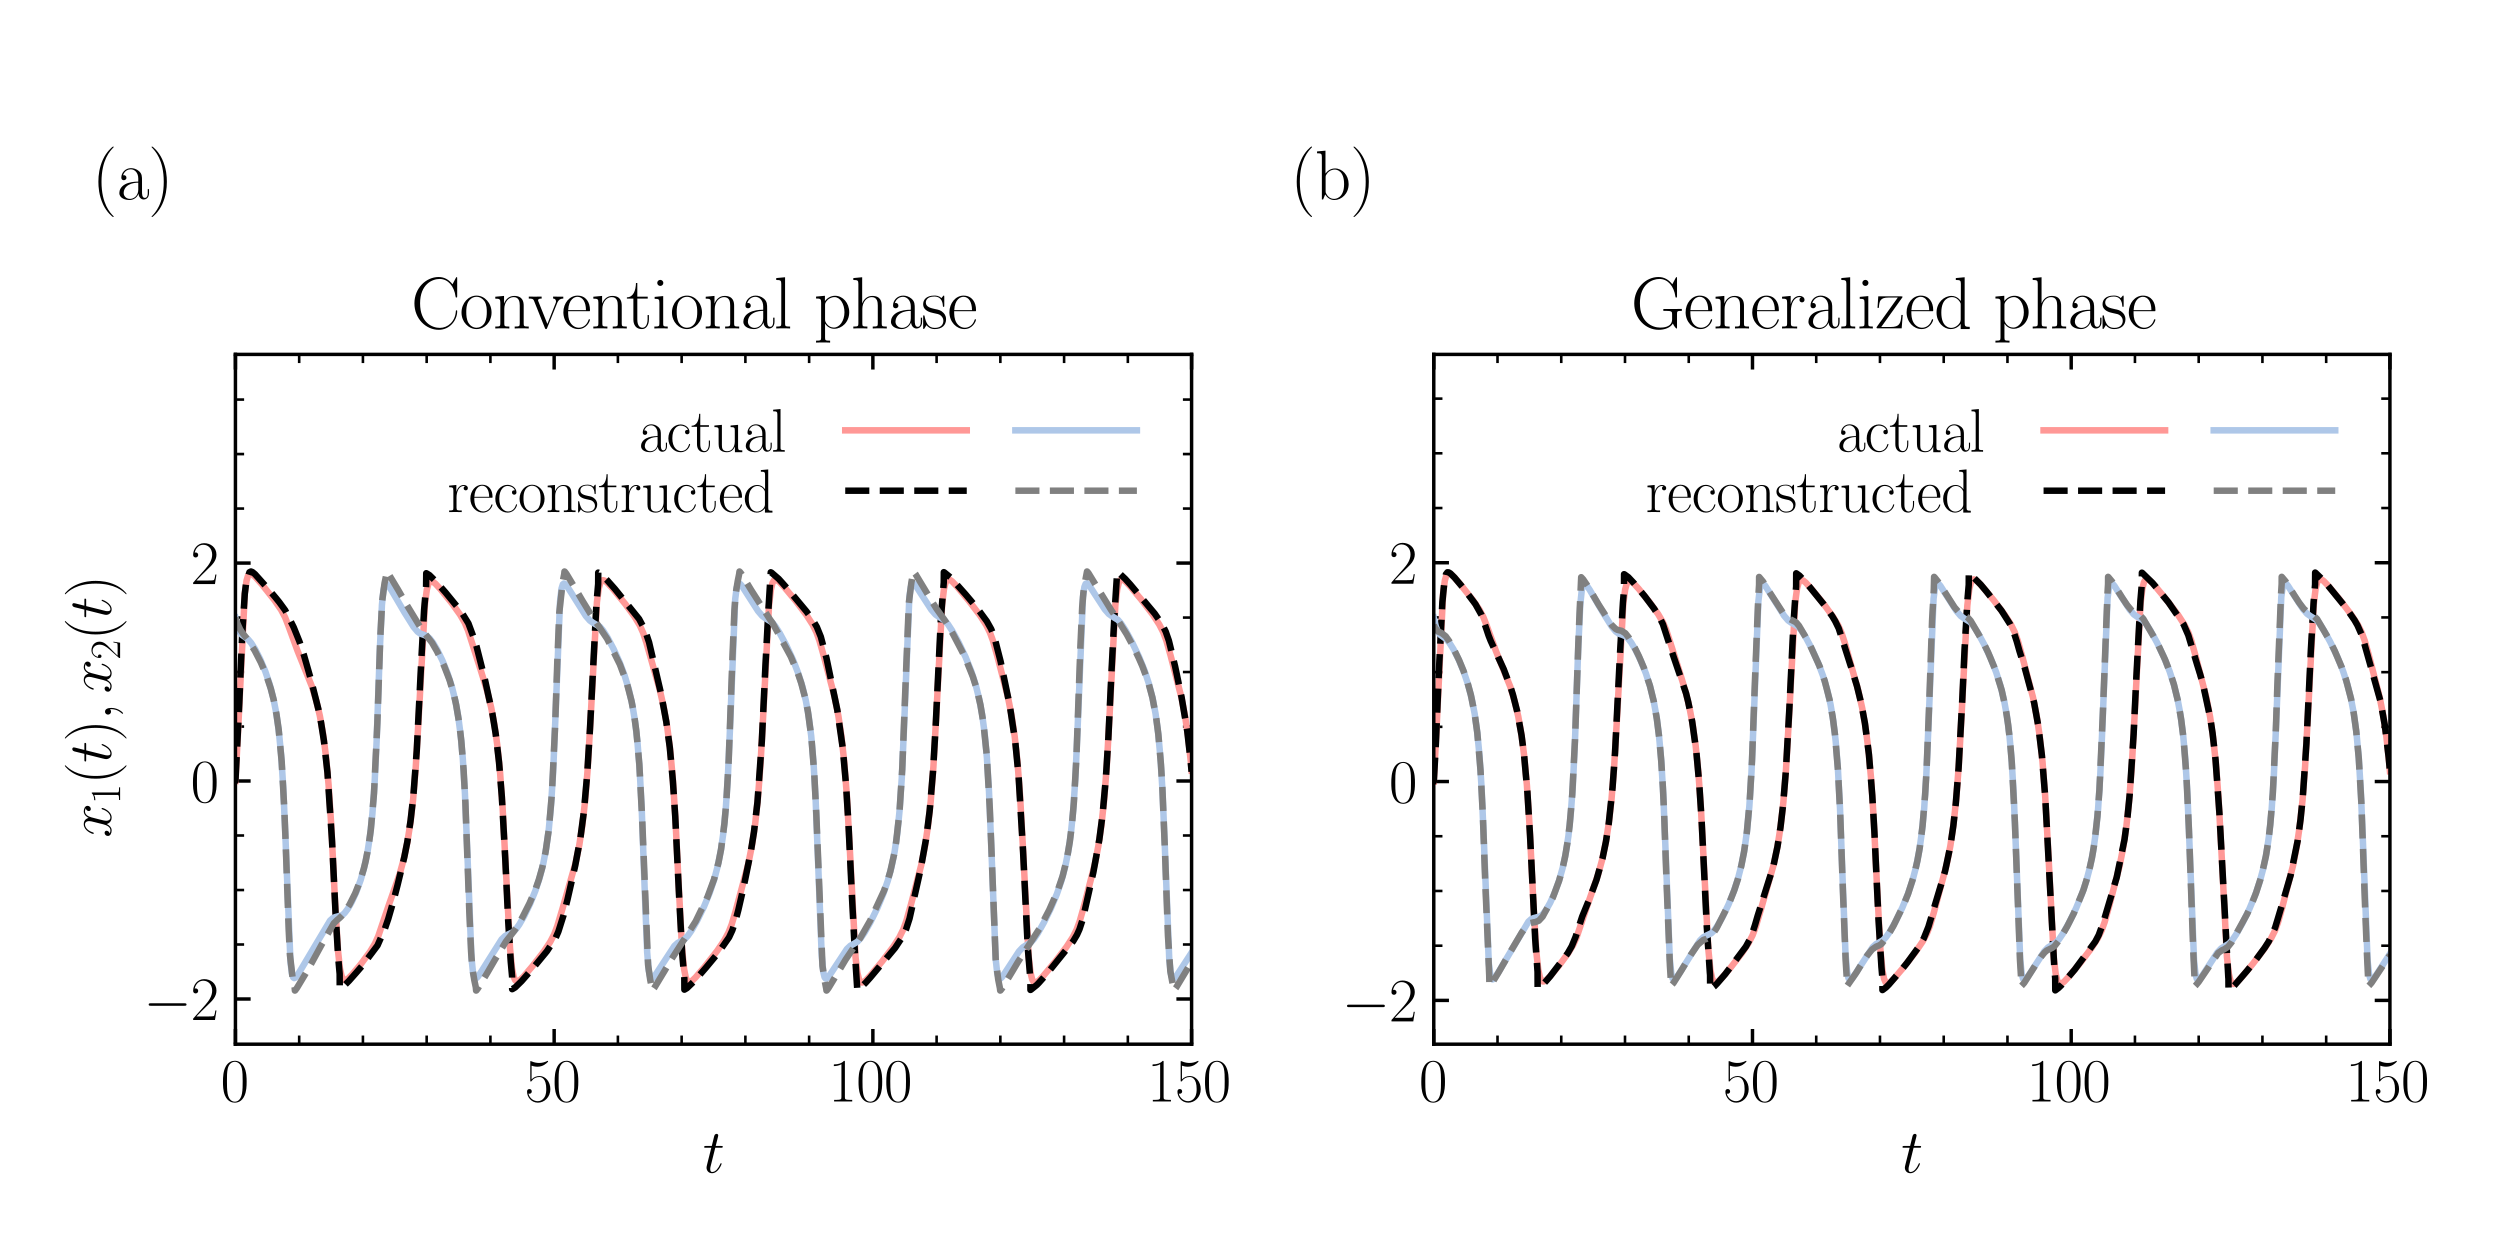 <?xml version="1.0" encoding="utf-8" standalone="no"?>
<!DOCTYPE svg PUBLIC "-//W3C//DTD SVG 1.1//EN"
  "http://www.w3.org/Graphics/SVG/1.1/DTD/svg11.dtd">
<svg xmlns:xlink="http://www.w3.org/1999/xlink" width="576pt" height="288pt" viewBox="0 0 576 288" xmlns="http://www.w3.org/2000/svg" version="1.1">
 <defs>
  <style type="text/css">*{stroke-linejoin: round; stroke-linecap: butt}</style>
 </defs>
 <g id="figure_1">
  <g id="patch_1">
   <path d="M 0 288 
L 576 288 
L 576 0 
L 0 0 
z
" style="fill: #ffffff"/>
  </g>
  <g id="axes_1">
   <g id="patch_2">
    <path d="M 54.244 240.584 
L 274.541 240.584 
L 274.541 81.648 
L 54.244 81.648 
z
" style="fill: #ffffff"/>
   </g>
   <g id="matplotlib.axis_1">
    <g id="xtick_1">
     <g id="line2d_1">
      <defs>
       <path id="m1418c0fb29" d="M 0 0 
L 0 -3.5 
" style="stroke: #000000; stroke-width: 0.8"/>
      </defs>
      <g>
       <use xlink:href="#m1418c0fb29" x="54.244" y="240.584" style="stroke: #000000; stroke-width: 0.8"/>
      </g>
     </g>
     <g id="line2d_2">
      <defs>
       <path id="mc7c36fd17c" d="M 0 0 
L 0 3.5 
" style="stroke: #000000; stroke-width: 0.8"/>
      </defs>
      <g>
       <use xlink:href="#mc7c36fd17c" x="54.244" y="81.648" style="stroke: #000000; stroke-width: 0.8"/>
      </g>
     </g>
     <g id="text_1">
      <!-- $\mathdefault{0}$ -->
      <g transform="translate(50.83 253.77)scale(0.14 -0.14)">
       <defs>
        <path id="CMR17-30" d="M 2688 2025 
C 2688 2416 2682 3080 2413 3591 
C 2176 4039 1798 4198 1466 4198 
C 1158 4198 768 4058 525 3597 
C 269 3118 243 2524 243 2025 
C 243 1661 250 1106 448 619 
C 723 -39 1216 -128 1466 -128 
C 1760 -128 2208 -7 2470 600 
C 2662 1042 2688 1559 2688 2025 
z
M 1466 -26 
C 1056 -26 813 325 723 812 
C 653 1188 653 1738 653 2096 
C 653 2588 653 2997 736 3387 
C 858 3929 1216 4096 1466 4096 
C 1728 4096 2067 3923 2189 3400 
C 2272 3036 2278 2607 2278 2096 
C 2278 1680 2278 1169 2202 792 
C 2067 95 1690 -26 1466 -26 
z
" transform="scale(0.016)"/>
       </defs>
       <use xlink:href="#CMR17-30" transform="scale(0.996)"/>
      </g>
     </g>
    </g>
    <g id="xtick_2">
     <g id="line2d_3">
      <g>
       <use xlink:href="#m1418c0fb29" x="127.677" y="240.584" style="stroke: #000000; stroke-width: 0.8"/>
      </g>
     </g>
     <g id="line2d_4">
      <g>
       <use xlink:href="#mc7c36fd17c" x="127.677" y="81.648" style="stroke: #000000; stroke-width: 0.8"/>
      </g>
     </g>
     <g id="text_2">
      <!-- $\mathdefault{50}$ -->
      <g transform="translate(120.848 253.77)scale(0.14 -0.14)">
       <defs>
        <path id="CMR17-35" d="M 730 3692 
C 794 3666 1056 3584 1325 3584 
C 1920 3584 2246 3911 2432 4100 
C 2432 4157 2432 4192 2394 4192 
C 2387 4192 2374 4192 2323 4163 
C 2099 4058 1837 3973 1517 3973 
C 1325 3973 1037 3999 723 4139 
C 653 4171 640 4171 634 4171 
C 602 4171 595 4164 595 4037 
L 595 2203 
C 595 2089 595 2057 659 2057 
C 691 2057 704 2070 736 2114 
C 941 2401 1222 2522 1542 2522 
C 1766 2522 2246 2382 2246 1289 
C 2246 1085 2246 715 2054 421 
C 1894 159 1645 25 1370 25 
C 947 25 518 320 403 814 
C 429 807 480 795 506 795 
C 589 795 749 840 749 1038 
C 749 1210 627 1280 506 1280 
C 358 1280 262 1190 262 1011 
C 262 454 704 -128 1382 -128 
C 2042 -128 2669 440 2669 1264 
C 2669 2030 2170 2624 1549 2624 
C 1222 2624 947 2503 730 2274 
L 730 3692 
z
" transform="scale(0.016)"/>
       </defs>
       <use xlink:href="#CMR17-35" transform="scale(0.996)"/>
       <use xlink:href="#CMR17-30" transform="translate(45.69 0)scale(0.996)"/>
      </g>
     </g>
    </g>
    <g id="xtick_3">
     <g id="line2d_5">
      <g>
       <use xlink:href="#m1418c0fb29" x="201.109" y="240.584" style="stroke: #000000; stroke-width: 0.8"/>
      </g>
     </g>
     <g id="line2d_6">
      <g>
       <use xlink:href="#mc7c36fd17c" x="201.109" y="81.648" style="stroke: #000000; stroke-width: 0.8"/>
      </g>
     </g>
     <g id="text_3">
      <!-- $\mathdefault{100}$ -->
      <g transform="translate(190.866 253.77)scale(0.14 -0.14)">
       <defs>
        <path id="CMR17-31" d="M 1702 4058 
C 1702 4192 1696 4192 1606 4192 
C 1357 3916 979 3827 621 3827 
C 602 3827 570 3827 563 3808 
C 557 3795 557 3782 557 3648 
C 755 3648 1088 3686 1344 3839 
L 1344 461 
C 1344 236 1331 160 781 160 
L 589 160 
L 589 0 
C 896 0 1216 0 1523 0 
C 1830 0 2150 0 2458 0 
L 2458 160 
L 2266 160 
C 1715 160 1702 230 1702 458 
L 1702 4058 
z
" transform="scale(0.016)"/>
       </defs>
       <use xlink:href="#CMR17-31" transform="scale(0.996)"/>
       <use xlink:href="#CMR17-30" transform="translate(45.69 0)scale(0.996)"/>
       <use xlink:href="#CMR17-30" transform="translate(91.381 0)scale(0.996)"/>
      </g>
     </g>
    </g>
    <g id="xtick_4">
     <g id="line2d_7">
      <g>
       <use xlink:href="#m1418c0fb29" x="274.541" y="240.584" style="stroke: #000000; stroke-width: 0.8"/>
      </g>
     </g>
     <g id="line2d_8">
      <g>
       <use xlink:href="#mc7c36fd17c" x="274.541" y="81.648" style="stroke: #000000; stroke-width: 0.8"/>
      </g>
     </g>
     <g id="text_4">
      <!-- $\mathdefault{150}$ -->
      <g transform="translate(264.299 253.77)scale(0.14 -0.14)">
       <use xlink:href="#CMR17-31" transform="scale(0.996)"/>
       <use xlink:href="#CMR17-35" transform="translate(45.69 0)scale(0.996)"/>
       <use xlink:href="#CMR17-30" transform="translate(91.381 0)scale(0.996)"/>
      </g>
     </g>
    </g>
    <g id="xtick_5">
     <g id="line2d_9">
      <defs>
       <path id="mec14a345ab" d="M 0 0 
L 0 -2 
" style="stroke: #000000; stroke-width: 0.6"/>
      </defs>
      <g>
       <use xlink:href="#mec14a345ab" x="68.931" y="240.584" style="stroke: #000000; stroke-width: 0.6"/>
      </g>
     </g>
     <g id="line2d_10">
      <defs>
       <path id="mac7e126da3" d="M 0 0 
L 0 2 
" style="stroke: #000000; stroke-width: 0.6"/>
      </defs>
      <g>
       <use xlink:href="#mac7e126da3" x="68.931" y="81.648" style="stroke: #000000; stroke-width: 0.6"/>
      </g>
     </g>
    </g>
    <g id="xtick_6">
     <g id="line2d_11">
      <g>
       <use xlink:href="#mec14a345ab" x="83.617" y="240.584" style="stroke: #000000; stroke-width: 0.6"/>
      </g>
     </g>
     <g id="line2d_12">
      <g>
       <use xlink:href="#mac7e126da3" x="83.617" y="81.648" style="stroke: #000000; stroke-width: 0.6"/>
      </g>
     </g>
    </g>
    <g id="xtick_7">
     <g id="line2d_13">
      <g>
       <use xlink:href="#mec14a345ab" x="98.304" y="240.584" style="stroke: #000000; stroke-width: 0.6"/>
      </g>
     </g>
     <g id="line2d_14">
      <g>
       <use xlink:href="#mac7e126da3" x="98.304" y="81.648" style="stroke: #000000; stroke-width: 0.6"/>
      </g>
     </g>
    </g>
    <g id="xtick_8">
     <g id="line2d_15">
      <g>
       <use xlink:href="#mec14a345ab" x="112.99" y="240.584" style="stroke: #000000; stroke-width: 0.6"/>
      </g>
     </g>
     <g id="line2d_16">
      <g>
       <use xlink:href="#mac7e126da3" x="112.99" y="81.648" style="stroke: #000000; stroke-width: 0.6"/>
      </g>
     </g>
    </g>
    <g id="xtick_9">
     <g id="line2d_17">
      <g>
       <use xlink:href="#mec14a345ab" x="142.363" y="240.584" style="stroke: #000000; stroke-width: 0.6"/>
      </g>
     </g>
     <g id="line2d_18">
      <g>
       <use xlink:href="#mac7e126da3" x="142.363" y="81.648" style="stroke: #000000; stroke-width: 0.6"/>
      </g>
     </g>
    </g>
    <g id="xtick_10">
     <g id="line2d_19">
      <g>
       <use xlink:href="#mec14a345ab" x="157.05" y="240.584" style="stroke: #000000; stroke-width: 0.6"/>
      </g>
     </g>
     <g id="line2d_20">
      <g>
       <use xlink:href="#mac7e126da3" x="157.05" y="81.648" style="stroke: #000000; stroke-width: 0.6"/>
      </g>
     </g>
    </g>
    <g id="xtick_11">
     <g id="line2d_21">
      <g>
       <use xlink:href="#mec14a345ab" x="171.736" y="240.584" style="stroke: #000000; stroke-width: 0.6"/>
      </g>
     </g>
     <g id="line2d_22">
      <g>
       <use xlink:href="#mac7e126da3" x="171.736" y="81.648" style="stroke: #000000; stroke-width: 0.6"/>
      </g>
     </g>
    </g>
    <g id="xtick_12">
     <g id="line2d_23">
      <g>
       <use xlink:href="#mec14a345ab" x="186.423" y="240.584" style="stroke: #000000; stroke-width: 0.6"/>
      </g>
     </g>
     <g id="line2d_24">
      <g>
       <use xlink:href="#mac7e126da3" x="186.423" y="81.648" style="stroke: #000000; stroke-width: 0.6"/>
      </g>
     </g>
    </g>
    <g id="xtick_13">
     <g id="line2d_25">
      <g>
       <use xlink:href="#mec14a345ab" x="215.795" y="240.584" style="stroke: #000000; stroke-width: 0.6"/>
      </g>
     </g>
     <g id="line2d_26">
      <g>
       <use xlink:href="#mac7e126da3" x="215.795" y="81.648" style="stroke: #000000; stroke-width: 0.6"/>
      </g>
     </g>
    </g>
    <g id="xtick_14">
     <g id="line2d_27">
      <g>
       <use xlink:href="#mec14a345ab" x="230.482" y="240.584" style="stroke: #000000; stroke-width: 0.6"/>
      </g>
     </g>
     <g id="line2d_28">
      <g>
       <use xlink:href="#mac7e126da3" x="230.482" y="81.648" style="stroke: #000000; stroke-width: 0.6"/>
      </g>
     </g>
    </g>
    <g id="xtick_15">
     <g id="line2d_29">
      <g>
       <use xlink:href="#mec14a345ab" x="245.168" y="240.584" style="stroke: #000000; stroke-width: 0.6"/>
      </g>
     </g>
     <g id="line2d_30">
      <g>
       <use xlink:href="#mac7e126da3" x="245.168" y="81.648" style="stroke: #000000; stroke-width: 0.6"/>
      </g>
     </g>
    </g>
    <g id="xtick_16">
     <g id="line2d_31">
      <g>
       <use xlink:href="#mec14a345ab" x="259.855" y="240.584" style="stroke: #000000; stroke-width: 0.6"/>
      </g>
     </g>
     <g id="line2d_32">
      <g>
       <use xlink:href="#mac7e126da3" x="259.855" y="81.648" style="stroke: #000000; stroke-width: 0.6"/>
      </g>
     </g>
    </g>
    <g id="text_5">
     <!-- $t$ -->
     <g transform="translate(161.927 270.168)scale(0.14 -0.14)">
      <defs>
       <path id="CMMI12-74" d="M 1286 2566 
L 1875 2566 
C 1997 2566 2061 2566 2061 2681 
C 2061 2752 2022 2752 1894 2752 
L 1331 2752 
L 1568 3692 
C 1594 3781 1594 3794 1594 3840 
C 1594 3943 1510 4000 1427 4000 
C 1376 4000 1229 3981 1178 3775 
L 928 2752 
L 326 2752 
C 198 2752 141 2752 141 2630 
C 141 2566 186 2566 307 2566 
L 877 2566 
L 454 881 
C 403 658 384 594 384 511 
C 384 211 595 -64 954 -64 
C 1600 -64 1946 868 1946 912 
C 1946 951 1920 970 1882 970 
C 1869 970 1843 970 1830 944 
C 1824 938 1818 931 1773 829 
C 1638 511 1344 64 973 64 
C 781 64 768 224 768 364 
C 768 370 768 492 787 568 
L 1286 2566 
z
" transform="scale(0.016)"/>
      </defs>
      <use xlink:href="#CMMI12-74" transform="scale(0.996)"/>
     </g>
    </g>
   </g>
   <g id="matplotlib.axis_2">
    <g id="ytick_1">
     <g id="line2d_33">
      <defs>
       <path id="m97c7479233" d="M 0 0 
L 3.5 0 
" style="stroke: #000000; stroke-width: 0.8"/>
      </defs>
      <g>
       <use xlink:href="#m97c7479233" x="54.244" y="230.17" style="stroke: #000000; stroke-width: 0.8"/>
      </g>
     </g>
     <g id="line2d_34">
      <defs>
       <path id="m49419fab9d" d="M 0 0 
L -3.5 0 
" style="stroke: #000000; stroke-width: 0.8"/>
      </defs>
      <g>
       <use xlink:href="#m49419fab9d" x="274.541" y="230.17" style="stroke: #000000; stroke-width: 0.8"/>
      </g>
     </g>
     <g id="text_6">
      <!-- $\mathdefault{−2}$ -->
      <g transform="translate(33.068 235.013)scale(0.14 -0.14)">
       <defs>
        <path id="CMSY10-0" d="M 4218 1472 
C 4326 1472 4442 1472 4442 1600 
C 4442 1728 4326 1728 4218 1728 
L 755 1728 
C 646 1728 531 1728 531 1600 
C 531 1472 646 1472 755 1472 
L 4218 1472 
z
" transform="scale(0.016)"/>
        <path id="CMR17-32" d="M 2669 989 
L 2554 989 
C 2490 536 2438 459 2413 420 
C 2381 369 1920 369 1830 369 
L 602 369 
C 832 619 1280 1072 1824 1597 
C 2214 1967 2669 2402 2669 3035 
C 2669 3790 2067 4224 1395 4224 
C 691 4224 262 3604 262 3030 
C 262 2780 448 2748 525 2748 
C 589 2748 781 2787 781 3010 
C 781 3207 614 3264 525 3264 
C 486 3264 448 3258 422 3245 
C 544 3790 915 4058 1306 4058 
C 1862 4058 2227 3617 2227 3035 
C 2227 2479 1901 2000 1536 1584 
L 262 146 
L 262 0 
L 2515 0 
L 2669 989 
z
" transform="scale(0.016)"/>
       </defs>
       <use xlink:href="#CMSY10-0" transform="scale(0.996)"/>
       <use xlink:href="#CMR17-32" transform="translate(77.487 0)scale(0.996)"/>
      </g>
     </g>
    </g>
    <g id="ytick_2">
     <g id="line2d_35">
      <g>
       <use xlink:href="#m97c7479233" x="54.244" y="179.949" style="stroke: #000000; stroke-width: 0.8"/>
      </g>
     </g>
     <g id="line2d_36">
      <g>
       <use xlink:href="#m49419fab9d" x="274.541" y="179.949" style="stroke: #000000; stroke-width: 0.8"/>
      </g>
     </g>
     <g id="text_7">
      <!-- $\mathdefault{0}$ -->
      <g transform="translate(43.916 184.792)scale(0.14 -0.14)">
       <use xlink:href="#CMR17-30" transform="scale(0.996)"/>
      </g>
     </g>
    </g>
    <g id="ytick_3">
     <g id="line2d_37">
      <g>
       <use xlink:href="#m97c7479233" x="54.244" y="129.728" style="stroke: #000000; stroke-width: 0.8"/>
      </g>
     </g>
     <g id="line2d_38">
      <g>
       <use xlink:href="#m49419fab9d" x="274.541" y="129.728" style="stroke: #000000; stroke-width: 0.8"/>
      </g>
     </g>
     <g id="text_8">
      <!-- $\mathdefault{2}$ -->
      <g transform="translate(43.916 134.571)scale(0.14 -0.14)">
       <use xlink:href="#CMR17-32" transform="scale(0.996)"/>
      </g>
     </g>
    </g>
    <g id="ytick_4">
     <g id="line2d_39">
      <defs>
       <path id="md752b77254" d="M 0 0 
L 2 0 
" style="stroke: #000000; stroke-width: 0.6"/>
      </defs>
      <g>
       <use xlink:href="#md752b77254" x="54.244" y="217.615" style="stroke: #000000; stroke-width: 0.6"/>
      </g>
     </g>
     <g id="line2d_40">
      <defs>
       <path id="m44da54194f" d="M 0 0 
L -2 0 
" style="stroke: #000000; stroke-width: 0.6"/>
      </defs>
      <g>
       <use xlink:href="#m44da54194f" x="274.541" y="217.615" style="stroke: #000000; stroke-width: 0.6"/>
      </g>
     </g>
    </g>
    <g id="ytick_5">
     <g id="line2d_41">
      <g>
       <use xlink:href="#md752b77254" x="54.244" y="205.06" style="stroke: #000000; stroke-width: 0.6"/>
      </g>
     </g>
     <g id="line2d_42">
      <g>
       <use xlink:href="#m44da54194f" x="274.541" y="205.06" style="stroke: #000000; stroke-width: 0.6"/>
      </g>
     </g>
    </g>
    <g id="ytick_6">
     <g id="line2d_43">
      <g>
       <use xlink:href="#md752b77254" x="54.244" y="192.504" style="stroke: #000000; stroke-width: 0.6"/>
      </g>
     </g>
     <g id="line2d_44">
      <g>
       <use xlink:href="#m44da54194f" x="274.541" y="192.504" style="stroke: #000000; stroke-width: 0.6"/>
      </g>
     </g>
    </g>
    <g id="ytick_7">
     <g id="line2d_45">
      <g>
       <use xlink:href="#md752b77254" x="54.244" y="167.394" style="stroke: #000000; stroke-width: 0.6"/>
      </g>
     </g>
     <g id="line2d_46">
      <g>
       <use xlink:href="#m44da54194f" x="274.541" y="167.394" style="stroke: #000000; stroke-width: 0.6"/>
      </g>
     </g>
    </g>
    <g id="ytick_8">
     <g id="line2d_47">
      <g>
       <use xlink:href="#md752b77254" x="54.244" y="154.838" style="stroke: #000000; stroke-width: 0.6"/>
      </g>
     </g>
     <g id="line2d_48">
      <g>
       <use xlink:href="#m44da54194f" x="274.541" y="154.838" style="stroke: #000000; stroke-width: 0.6"/>
      </g>
     </g>
    </g>
    <g id="ytick_9">
     <g id="line2d_49">
      <g>
       <use xlink:href="#md752b77254" x="54.244" y="142.283" style="stroke: #000000; stroke-width: 0.6"/>
      </g>
     </g>
     <g id="line2d_50">
      <g>
       <use xlink:href="#m44da54194f" x="274.541" y="142.283" style="stroke: #000000; stroke-width: 0.6"/>
      </g>
     </g>
    </g>
    <g id="ytick_10">
     <g id="line2d_51">
      <g>
       <use xlink:href="#md752b77254" x="54.244" y="117.173" style="stroke: #000000; stroke-width: 0.6"/>
      </g>
     </g>
     <g id="line2d_52">
      <g>
       <use xlink:href="#m44da54194f" x="274.541" y="117.173" style="stroke: #000000; stroke-width: 0.6"/>
      </g>
     </g>
    </g>
    <g id="ytick_11">
     <g id="line2d_53">
      <g>
       <use xlink:href="#md752b77254" x="54.244" y="104.617" style="stroke: #000000; stroke-width: 0.6"/>
      </g>
     </g>
     <g id="line2d_54">
      <g>
       <use xlink:href="#m44da54194f" x="274.541" y="104.617" style="stroke: #000000; stroke-width: 0.6"/>
      </g>
     </g>
    </g>
    <g id="ytick_12">
     <g id="line2d_55">
      <g>
       <use xlink:href="#md752b77254" x="54.244" y="92.062" style="stroke: #000000; stroke-width: 0.6"/>
      </g>
     </g>
     <g id="line2d_56">
      <g>
       <use xlink:href="#m44da54194f" x="274.541" y="92.062" style="stroke: #000000; stroke-width: 0.6"/>
      </g>
     </g>
    </g>
    <g id="text_9">
     <!-- $x_1(t), x_2(t)$ -->
     <g transform="translate(25.581 193.005)rotate(-90)scale(0.14 -0.14)">
      <defs>
       <path id="CMMI12-78" d="M 3034 2606 
C 2829 2567 2752 2414 2752 2293 
C 2752 2139 2874 2088 2963 2088 
C 3155 2088 3290 2254 3290 2427 
C 3290 2695 2982 2816 2714 2816 
C 2323 2816 2106 2433 2048 2312 
C 1901 2816 1504 2816 1389 2816 
C 736 2816 390 1980 390 1839 
C 390 1814 416 1782 461 1782 
C 512 1782 525 1820 538 1846 
C 755 2555 1184 2689 1370 2689 
C 1658 2689 1715 2420 1715 2267 
C 1715 2127 1677 1980 1600 1673 
L 1382 798 
C 1286 415 1101 64 762 64 
C 730 64 570 64 435 147 
C 666 192 717 383 717 460 
C 717 588 621 664 499 664 
C 346 664 179 530 179 326 
C 179 57 480 -64 755 -64 
C 1062 -64 1280 179 1414 441 
C 1517 64 1837 -64 2074 -64 
C 2726 -64 3072 773 3072 913 
C 3072 945 3046 971 3008 971 
C 2950 971 2944 939 2925 888 
C 2752 326 2381 64 2093 64 
C 1869 64 1747 230 1747 492 
C 1747 632 1773 734 1875 1156 
L 2099 2024 
C 2195 2408 2413 2689 2707 2689 
C 2720 2689 2899 2689 3034 2606 
z
" transform="scale(0.016)"/>
       <path id="CMR17-28" d="M 1958 -1561 
C 1958 -1555 1958 -1542 1939 -1523 
C 1645 -1224 858 -407 858 1581 
C 858 3569 1632 4379 1946 4697 
C 1946 4704 1958 4717 1958 4736 
C 1958 4755 1939 4768 1914 4768 
C 1843 4768 1299 4296 986 3594 
C 666 2887 576 2199 576 1588 
C 576 1128 621 351 1005 -471 
C 1312 -1135 1837 -1600 1914 -1600 
C 1946 -1600 1958 -1587 1958 -1561 
z
" transform="scale(0.016)"/>
       <path id="CMR17-29" d="M 1683 1581 
C 1683 2040 1638 2817 1254 3639 
C 947 4303 422 4768 346 4768 
C 326 4768 301 4761 301 4729 
C 301 4717 307 4710 314 4697 
C 621 4378 1402 3568 1402 1584 
C 1402 -407 627 -1217 314 -1537 
C 307 -1549 301 -1556 301 -1568 
C 301 -1600 326 -1600 346 -1600 
C 416 -1600 960 -1128 1274 -426 
C 1594 281 1683 969 1683 1581 
z
" transform="scale(0.016)"/>
       <path id="CMMI12-3b" d="M 1248 -31 
C 1248 343 1126 619 864 619 
C 659 619 557 453 557 313 
C 557 172 653 0 870 0 
C 954 0 1024 26 1082 83 
C 1094 96 1101 96 1107 96 
C 1120 96 1120 5 1120 -27 
C 1120 -240 1082 -659 710 -1080 
C 640 -1157 640 -1170 640 -1183 
C 640 -1216 672 -1248 704 -1248 
C 755 -1248 1248 -771 1248 -31 
z
" transform="scale(0.016)"/>
      </defs>
      <use xlink:href="#CMMI12-78" transform="scale(0.996)"/>
      <use xlink:href="#CMR17-31" transform="translate(55.434 -14.944)scale(0.697)"/>
      <use xlink:href="#CMR17-28" transform="translate(87.915 0)scale(0.996)"/>
      <use xlink:href="#CMMI12-74" transform="translate(123.196 0)scale(0.996)"/>
      <use xlink:href="#CMR17-29" transform="translate(158.422 0)scale(0.996)"/>
      <use xlink:href="#CMMI12-3b" transform="translate(193.703 0)scale(0.996)"/>
      <use xlink:href="#CMMI12-78" transform="translate(237.405 0)scale(0.996)"/>
      <use xlink:href="#CMR17-32" transform="translate(292.839 -14.944)scale(0.697)"/>
      <use xlink:href="#CMR17-28" transform="translate(325.32 0)scale(0.996)"/>
      <use xlink:href="#CMMI12-74" transform="translate(360.601 0)scale(0.996)"/>
      <use xlink:href="#CMR17-29" transform="translate(395.827 0)scale(0.996)"/>
     </g>
    </g>
   </g>
   <g id="line2d_57">
    <path d="M 54.244 179.949 
L 54.833 168.809 
L 56.399 136.753 
L 56.798 133.801 
L 57.154 132.612 
L 57.475 132.209 
L 57.774 132.154 
L 58.159 132.329 
L 58.822 132.919 
L 60.367 134.68 
L 63.237 138.278 
L 64.775 140.52 
L 65.683 142.232 
L 66.443 144.179 
L 68.564 149.984 
L 71.878 158.201 
L 72.871 161.465 
L 73.704 164.978 
L 74.429 169.045 
L 75.094 174.175 
L 75.709 180.85 
L 76.31 190.012 
L 77.209 207.963 
L 77.866 218.943 
L 78.309 223.065 
L 78.706 224.905 
L 79.058 225.62 
L 79.386 225.831 
L 79.729 225.783 
L 80.232 225.451 
L 81.132 224.54 
L 83.159 222.104 
L 85.24 219.299 
L 86.383 217.402 
L 87.145 215.709 
L 87.998 213.184 
L 89.654 208.306 
L 92.067 201.422 
L 93.03 197.918 
L 93.839 194.129 
L 94.554 189.635 
L 95.177 184.243 
L 95.766 177.127 
L 96.39 166.644 
L 97.916 139.047 
L 98.341 135.862 
L 98.707 134.539 
L 99.048 134.024 
L 99.363 133.909 
L 99.741 134.028 
L 100.327 134.49 
L 101.504 135.77 
L 104.102 138.971 
L 106.011 141.632 
L 107.07 143.468 
L 107.821 145.223 
L 108.687 147.921 
L 110.659 154.079 
L 112.226 159.171 
L 113.154 162.951 
L 113.931 167.071 
L 114.583 171.719 
L 115.211 177.919 
L 115.802 186.111 
L 116.48 198.966 
L 117.508 218.501 
L 117.969 223.131 
L 118.358 225.076 
L 118.702 225.85 
L 119.021 226.099 
L 119.355 226.08 
L 119.815 225.804 
L 120.642 224.997 
L 122.599 222.701 
L 125.293 219.237 
L 126.784 216.992 
L 127.687 215.246 
L 128.406 213.347 
L 129.613 209.299 
L 132.623 198.797 
L 133.472 194.671 
L 134.162 190.215 
L 134.792 184.675 
L 135.384 177.394 
L 136.002 166.83 
L 137.529 138.753 
L 137.948 135.606 
L 138.327 134.256 
L 138.667 133.774 
L 138.981 133.678 
L 139.359 133.812 
L 139.946 134.287 
L 141.177 135.632 
L 144.088 139.194 
L 146.227 142.12 
L 147.407 144.089 
L 148.197 145.847 
L 148.928 148.071 
L 152.026 158.998 
L 152.958 163.098 
L 153.732 167.542 
L 154.392 172.675 
L 155.005 179.302 
L 155.602 188.366 
L 156.364 203.873 
L 157.143 218.441 
L 157.601 223.198 
L 157.986 225.197 
L 158.344 226.028 
L 158.661 226.277 
L 158.992 226.26 
L 159.448 225.986 
L 160.27 225.188 
L 162.288 222.829 
L 165.224 219.094 
L 166.874 216.665 
L 167.856 214.832 
L 168.576 212.998 
L 169.452 210.038 
L 172.422 198.97 
L 173.27 194.677 
L 173.976 189.923 
L 174.619 183.956 
L 175.215 176.175 
L 175.842 164.842 
L 177.178 139.554 
L 177.615 135.831 
L 177.988 134.3 
L 178.338 133.697 
L 178.644 133.553 
L 179.01 133.646 
L 179.549 134.046 
L 180.599 135.156 
L 183.339 138.449 
L 185.836 141.74 
L 187.224 143.905 
L 188.103 145.681 
L 188.811 147.65 
L 189.954 151.7 
L 192.288 160.561 
L 193.155 164.911 
L 193.853 169.544 
L 194.5 175.42 
L 195.108 183.209 
L 195.735 194.417 
L 197.117 220.563 
L 197.535 224.09 
L 197.907 225.625 
L 198.256 226.231 
L 198.562 226.376 
L 198.928 226.285 
L 199.465 225.887 
L 200.513 224.781 
L 203.253 221.493 
L 205.815 218.123 
L 207.241 215.901 
L 208.119 214.126 
L 208.826 212.159 
L 209.93 208.23 
L 212.251 199.328 
L 213.112 194.979 
L 213.806 190.344 
L 214.448 184.487 
L 215.055 176.688 
L 215.678 165.549 
L 217.058 139.364 
L 217.492 135.717 
L 217.865 134.219 
L 218.196 133.652 
L 218.5 133.503 
L 218.865 133.59 
L 219.4 133.985 
L 220.445 135.084 
L 223.188 138.373 
L 225.77 141.761 
L 227.211 143.995 
L 228.091 145.759 
L 228.787 147.665 
L 229.794 151.232 
L 232.239 160.656 
L 233.097 165.039 
L 233.791 169.727 
L 234.432 175.652 
L 235.033 183.474 
L 235.661 194.822 
L 236.997 220.317 
L 237.433 224.086 
L 237.804 225.639 
L 238.153 226.255 
L 238.457 226.406 
L 238.821 226.32 
L 239.356 225.928 
L 240.398 224.831 
L 243.138 221.548 
L 245.727 218.155 
L 247.175 215.92 
L 248.064 214.152 
L 248.763 212.252 
L 249.734 208.82 
L 252.213 199.24 
L 253.069 194.86 
L 253.761 190.175 
L 254.399 184.27 
L 255 176.45 
L 255.624 165.184 
L 256.978 139.425 
L 257.413 135.736 
L 257.785 134.219 
L 258.115 133.642 
L 258.418 133.486 
L 258.757 133.556 
L 259.285 133.929 
L 260.273 134.955 
L 262.887 138.072 
L 265.608 141.61 
L 267.11 143.907 
L 268.033 145.721 
L 268.74 147.633 
L 269.702 151.028 
L 272.177 160.601 
L 273.03 164.956 
L 273.722 169.612 
L 274.362 175.505 
L 274.541 177.556 
L 274.541 177.556 
" clip-path="url(#p7be8ac98f6)" style="fill: none; stroke: #ff9896; stroke-width: 1.5; stroke-linecap: square"/>
   </g>
   <g id="line2d_58">
    <path d="M 54.244 179.949 
L 54.247 179.949 
L 55.129 162.064 
L 55.799 146.224 
L 56.399 136.794 
L 56.721 134.207 
L 57.475 131.847 
L 57.816 131.675 
L 58.159 131.803 
L 58.76 132.303 
L 61.926 135.837 
L 63.553 137.765 
L 64.35 138.749 
L 65.704 140.606 
L 67.682 144.554 
L 69.001 147.834 
L 70.017 150.903 
L 71.641 156.59 
L 73.349 163.377 
L 73.972 166.503 
L 74.623 170.619 
L 75.448 178.006 
L 76.499 193.755 
L 77.319 210.602 
L 77.924 220.664 
L 78.259 224.399 
L 78.275 227.765 
L 78.377 227.735 
L 79.117 227.278 
L 80.411 225.99 
L 82.019 224.174 
L 83.428 222.541 
L 86.976 217.839 
L 88.674 213.976 
L 89.451 211.719 
L 90.647 207.578 
L 91.591 203.95 
L 93.149 197.483 
L 93.839 194 
L 94.598 189.055 
L 95.246 183.273 
L 96.022 172.889 
L 97.08 151.887 
L 97.709 140.563 
L 98.173 135.157 
L 98.206 132.071 
L 98.29 132.108 
L 98.95 132.513 
L 100.358 133.905 
L 102.672 136.536 
L 106.241 140.9 
L 107.927 143.638 
L 109.383 147.569 
L 109.809 148.987 
L 111.737 156.61 
L 113.462 164.522 
L 114.21 169.101 
L 114.98 175.648 
L 115.624 183.61 
L 116.413 197.896 
L 117.085 212.104 
L 117.679 221.599 
L 117.986 224.971 
L 118.002 227.902 
L 118.102 227.86 
L 118.702 227.493 
L 120.169 226.057 
L 122.699 223.174 
L 126.018 219.147 
L 128.035 216.053 
L 128.642 214.66 
L 129.844 210.856 
L 130.757 207.224 
L 132.516 199.502 
L 133.737 192.981 
L 134.524 187.019 
L 135.279 178.52 
L 135.936 167.807 
L 137.422 139.031 
L 137.815 134.56 
L 137.831 131.934 
L 137.931 131.98 
L 138.474 132.319 
L 139.915 133.715 
L 141.684 135.712 
L 147.248 142.616 
L 148.594 145.146 
L 149.542 147.98 
L 152.325 159.906 
L 153.508 166.261 
L 154.313 172.17 
L 155.033 179.986 
L 155.576 188.145 
L 156.491 207.083 
L 157.163 219.513 
L 157.667 225.419 
L 157.684 228.011 
L 157.783 227.962 
L 158.288 227.649 
L 159.738 226.256 
L 161.306 224.493 
L 162.645 222.951 
L 165.458 219.571 
L 167.977 215.957 
L 168.727 214.336 
L 169.567 211.755 
L 170.121 209.637 
L 170.947 206.043 
L 171.667 202.748 
L 172.981 196.243 
L 173.712 191.705 
L 174.514 184.855 
L 175.52 170.845 
L 176.359 153.279 
L 177.046 140.428 
L 177.582 131.856 
L 177.781 131.96 
L 179.404 133.366 
L 180.21 134.258 
L 181.8 136.06 
L 185.795 140.859 
L 187.284 142.898 
L 188.195 144.445 
L 189.113 146.709 
L 190.422 151.645 
L 192.905 163.528 
L 194.161 172.319 
L 194.925 180.81 
L 195.49 189.927 
L 196.263 206.083 
L 196.986 219.778 
L 197.519 228.057 
L 197.701 227.955 
L 198.142 227.672 
L 199.435 226.435 
L 200.513 225.234 
L 206.236 218.394 
L 208.084 215.591 
L 208.764 214.1 
L 209.561 211.62 
L 212.123 200.202 
L 213.4 193.082 
L 214.189 186.862 
L 214.952 177.897 
L 215.587 167.1 
L 216.774 142.583 
L 217.443 134.207 
L 217.459 131.828 
L 217.558 131.879 
L 218.99 133.041 
L 222.462 136.944 
L 223.764 138.483 
L 225.37 140.435 
L 227.359 143.14 
L 228.368 144.937 
L 229.154 146.977 
L 230.543 152.407 
L 232.675 162.684 
L 233.943 171.164 
L 234.685 178.862 
L 235.714 196.169 
L 236.801 218.402 
L 237.4 225.653 
L 237.417 228.079 
L 237.516 228.029 
L 238.895 226.919 
L 239.326 226.473 
L 240.358 225.321 
L 241.152 224.425 
L 247.267 216.849 
L 248.135 215.384 
L 248.713 214.1 
L 249.49 211.719 
L 251.902 201.014 
L 253.284 193.428 
L 254.028 187.704 
L 254.792 179.246 
L 255.356 170.191 
L 256.109 154.282 
L 256.847 140.295 
L 257.397 131.818 
L 257.579 131.922 
L 258.001 132.192 
L 259.256 133.384 
L 260.394 134.641 
L 266.053 141.388 
L 267.75 143.863 
L 268.584 145.536 
L 269.302 147.593 
L 270.729 153.468 
L 272.242 160.679 
L 273.536 168.401 
L 274.327 175.374 
L 274.541 177.798 
L 274.541 177.798 
" clip-path="url(#p7be8ac98f6)" style="fill: none; stroke-dasharray: 5.55,2.4; stroke-dashoffset: 0; stroke: #000000; stroke-width: 1.5"/>
   </g>
   <g id="line2d_59">
    <path d="M 54.244 142.302 
L 54.709 144.329 
L 55.209 145.59 
L 55.693 146.246 
L 56.321 146.686 
L 57.154 147.302 
L 57.86 148.133 
L 58.76 149.554 
L 59.927 151.837 
L 61.121 154.673 
L 62.136 157.667 
L 62.981 160.883 
L 63.665 164.381 
L 64.238 168.438 
L 64.775 173.926 
L 65.256 181.286 
L 65.749 192.539 
L 66.924 221.646 
L 67.264 224.345 
L 67.557 225.196 
L 67.799 225.357 
L 68.057 225.242 
L 68.477 224.755 
L 69.431 223.219 
L 76.048 212.105 
L 76.737 211.496 
L 77.319 211.272 
L 78.814 210.879 
L 79.408 210.352 
L 80.147 209.37 
L 81.056 207.773 
L 82.112 205.449 
L 83.106 202.709 
L 83.938 199.772 
L 84.66 196.392 
L 85.275 192.397 
L 85.801 187.501 
L 86.288 180.816 
L 86.772 170.857 
L 87.523 149.418 
L 87.998 139.353 
L 88.35 135.943 
L 88.648 134.821 
L 88.897 134.549 
L 89.13 134.59 
L 89.47 134.913 
L 90.183 135.972 
L 93.149 141.032 
L 95.279 144.428 
L 96.206 145.536 
L 96.876 146.013 
L 97.666 146.266 
L 98.392 146.579 
L 99.009 147.113 
L 99.766 148.098 
L 100.758 149.778 
L 101.952 152.236 
L 103.126 155.162 
L 104.102 158.195 
L 104.887 161.351 
L 105.551 164.937 
L 106.121 169.242 
L 106.631 174.813 
L 107.124 182.894 
L 107.631 195.29 
L 108.628 220.709 
L 108.979 224.058 
L 109.276 225.155 
L 109.526 225.416 
L 109.759 225.369 
L 110.12 225.018 
L 110.87 223.897 
L 115.572 216.43 
L 116.364 215.66 
L 117.048 215.299 
L 118.186 214.761 
L 118.838 214.126 
L 119.653 212.992 
L 120.791 211.002 
L 122.155 208.172 
L 123.362 205.188 
L 124.346 202.19 
L 125.163 199.002 
L 125.839 195.472 
L 126.435 191.129 
L 126.958 185.576 
L 127.443 177.869 
L 127.941 166.067 
L 129.027 138.65 
L 129.377 135.605 
L 129.678 134.637 
L 129.932 134.442 
L 130.188 134.542 
L 130.605 135.006 
L 131.55 136.48 
L 134.96 141.899 
L 135.905 142.987 
L 136.615 143.483 
L 138.221 144.405 
L 138.937 145.257 
L 139.946 146.841 
L 141.356 149.499 
L 142.778 152.639 
L 143.924 155.678 
L 144.884 158.872 
L 145.666 162.289 
L 146.298 166.062 
L 146.845 170.674 
L 147.364 177.12 
L 147.847 186.22 
L 148.414 201.72 
L 149.105 219.401 
L 149.472 223.637 
L 149.787 225.082 
L 150.058 225.455 
L 150.287 225.442 
L 150.621 225.152 
L 151.293 224.195 
L 155.374 217.95 
L 156.147 217.246 
L 156.953 216.83 
L 157.767 216.352 
L 158.44 215.659 
L 159.314 214.41 
L 160.612 212.131 
L 162.187 208.914 
L 163.521 205.684 
L 164.566 202.576 
L 165.413 199.346 
L 166.101 195.843 
L 166.698 191.624 
L 167.233 186.132 
L 167.714 178.752 
L 168.202 167.599 
L 169.394 137.998 
L 169.733 135.381 
L 170.025 134.561 
L 170.268 134.411 
L 170.526 134.527 
L 170.968 135.035 
L 172.06 136.745 
L 174.653 140.783 
L 175.629 141.924 
L 176.359 142.453 
L 177.883 143.387 
L 178.622 144.272 
L 179.67 145.918 
L 181.169 148.708 
L 182.719 152.05 
L 183.919 155.141 
L 184.887 158.23 
L 185.671 161.462 
L 186.326 165.092 
L 186.893 169.489 
L 187.416 175.429 
L 187.894 183.577 
L 188.418 196.817 
L 189.323 220.212 
L 189.674 223.89 
L 189.98 225.16 
L 190.239 225.479 
L 190.47 225.454 
L 190.807 225.153 
L 191.484 224.185 
L 195.133 218.652 
L 195.933 217.898 
L 196.756 217.449 
L 197.568 216.947 
L 198.256 216.219 
L 199.184 214.869 
L 200.554 212.449 
L 202.169 209.163 
L 203.513 205.943 
L 204.553 202.905 
L 205.424 199.664 
L 206.126 196.185 
L 206.726 192.073 
L 207.27 186.675 
L 207.767 179.274 
L 208.25 168.493 
L 209.515 137.543 
L 209.843 135.24 
L 210.125 134.524 
L 210.37 134.4 
L 210.632 134.536 
L 211.08 135.065 
L 212.251 136.902 
L 214.581 140.483 
L 215.553 141.595 
L 216.295 142.115 
L 217.658 142.952 
L 218.375 143.78 
L 219.371 145.306 
L 220.875 148.044 
L 222.462 151.373 
L 223.764 154.611 
L 224.778 157.729 
L 225.599 160.979 
L 226.271 164.543 
L 226.871 169.013 
L 227.386 174.608 
L 227.865 182.374 
L 228.368 194.51 
L 229.409 221.016 
L 229.758 224.222 
L 230.057 225.262 
L 230.307 225.497 
L 230.543 225.436 
L 230.907 225.075 
L 231.693 223.912 
L 234.77 219.2 
L 235.661 218.256 
L 236.413 217.783 
L 237.483 217.143 
L 238.172 216.403 
L 239.102 215.04 
L 240.523 212.527 
L 242.154 209.205 
L 243.503 205.98 
L 244.543 202.945 
L 245.418 199.699 
L 246.121 196.221 
L 246.722 192.119 
L 247.267 186.732 
L 247.765 179.326 
L 248.247 168.576 
L 249.513 137.562 
L 249.842 135.246 
L 250.124 134.524 
L 250.368 134.396 
L 250.629 134.529 
L 251.077 135.054 
L 252.246 136.883 
L 254.53 140.381 
L 255.47 141.456 
L 256.216 141.985 
L 257.579 142.827 
L 258.293 143.653 
L 259.314 145.219 
L 260.827 147.974 
L 262.42 151.309 
L 263.723 154.54 
L 264.736 157.634 
L 265.564 160.889 
L 266.239 164.444 
L 266.839 168.869 
L 267.358 174.454 
L 267.841 182.221 
L 268.343 194.259 
L 269.399 221.112 
L 269.749 224.262 
L 270.048 225.278 
L 270.3 225.501 
L 270.536 225.432 
L 270.923 225.037 
L 271.779 223.752 
L 274.541 219.495 
L 274.541 219.495 
" clip-path="url(#p7be8ac98f6)" style="fill: none; stroke: #aec7e8; stroke-width: 1.5; stroke-linecap: square"/>
   </g>
   <g id="line2d_60">
    <path d="M 54.244 142.304 
L 54.709 143.649 
L 55.338 145.025 
L 55.97 145.986 
L 56.767 146.977 
L 57.037 147.319 
L 58.67 149.869 
L 60.099 152.638 
L 61.317 155.477 
L 62.399 158.7 
L 63.068 161.319 
L 63.702 164.605 
L 64.202 168.064 
L 64.905 175.556 
L 65.52 186.755 
L 65.773 193.034 
L 66.515 214.257 
L 66.804 220.038 
L 67.438 225.479 
L 67.892 227.562 
L 67.94 228.224 
L 68.006 228.184 
L 68.414 227.633 
L 70.295 224.502 
L 71.719 222.022 
L 73.972 217.891 
L 76.907 212.729 
L 77.714 211.938 
L 78.122 211.608 
L 78.497 211.26 
L 78.906 210.831 
L 80.505 208.466 
L 81.838 205.822 
L 82.948 203.007 
L 83.792 200.257 
L 84.255 198.379 
L 84.92 194.897 
L 85.451 191.016 
L 86.163 182.879 
L 86.935 166.743 
L 87.63 146.58 
L 88.069 138.335 
L 88.596 134.379 
L 89.018 132.344 
L 89.065 131.675 
L 89.13 131.707 
L 89.49 132.184 
L 91.699 135.857 
L 93.593 139.165 
L 97.189 145.08 
L 99.522 148.053 
L 100.688 150.068 
L 102.33 153.451 
L 103.601 156.736 
L 104.616 160.243 
L 105.095 162.37 
L 105.8 166.601 
L 106.282 170.686 
L 106.818 177.49 
L 107.228 184.995 
L 108.128 210.027 
L 108.554 219.513 
L 108.827 223.04 
L 109.276 225.819 
L 109.631 227.494 
L 109.694 228.223 
L 109.759 228.193 
L 110.12 227.719 
L 112.298 224.106 
L 114.05 221.086 
L 116.544 216.965 
L 117.085 216.256 
L 117.568 215.655 
L 118.481 214.459 
L 119.15 213.44 
L 120.396 211.285 
L 122.01 208.087 
L 123.362 204.919 
L 124.117 202.77 
L 124.932 199.928 
L 125.691 196.358 
L 126.435 191.191 
L 127.15 182.978 
L 127.898 167.278 
L 128.406 152.283 
L 128.865 141.115 
L 129.652 133.989 
L 129.993 132.28 
L 130.056 131.675 
L 130.121 131.707 
L 130.502 132.207 
L 132.731 135.905 
L 134.202 138.424 
L 136.285 141.819 
L 139.885 147.177 
L 142.829 153.111 
L 144.43 157.407 
L 145.5 161.509 
L 146.12 164.858 
L 146.614 168.458 
L 147.296 176.02 
L 147.953 188.622 
L 149.321 222.35 
L 149.813 225.765 
L 150.192 227.645 
L 150.255 228.223 
L 150.32 228.193 
L 150.7 227.696 
L 153.066 223.777 
L 154.471 221.383 
L 160.27 212.301 
L 163.004 206.669 
L 164.507 202.617 
L 165.546 198.694 
L 166.138 195.65 
L 166.91 189.718 
L 167.338 184.855 
L 167.891 175.231 
L 168.765 151.099 
L 169.213 140.563 
L 169.498 136.794 
L 169.972 133.886 
L 170.298 132.28 
L 170.377 131.676 
L 170.425 131.702 
L 170.784 132.161 
L 173.053 135.915 
L 177.283 142.533 
L 178.041 143.628 
L 182.205 151.299 
L 183.973 155.534 
L 184.594 157.362 
L 185.585 161.101 
L 186.144 163.955 
L 186.932 169.776 
L 187.617 178.43 
L 188.068 187.365 
L 189.5 222.554 
L 189.992 225.873 
L 190.359 227.773 
L 190.422 228.224 
L 190.486 228.19 
L 190.885 227.665 
L 193.482 223.359 
L 194.843 221.066 
L 198.237 216.053 
L 200.472 212.132 
L 203.671 205.245 
L 204.379 203.281 
L 205.126 200.785 
L 206.013 196.806 
L 206.45 194.185 
L 207.241 187.097 
L 207.875 177.257 
L 208.554 159.706 
L 209.398 138.912 
L 209.98 134.207 
L 210.386 131.98 
L 210.448 131.675 
L 210.513 131.71 
L 210.913 132.239 
L 213.51 136.545 
L 214.818 138.739 
L 215.807 140.304 
L 217.459 142.616 
L 218.063 143.532 
L 218.416 144.099 
L 219.583 146.111 
L 221.693 150.149 
L 222.566 151.999 
L 224.142 155.902 
L 225.063 158.85 
L 225.892 162.404 
L 226.554 166.406 
L 227.332 173.816 
L 228.057 186.454 
L 228.28 191.972 
L 229.409 221.024 
L 229.992 225.709 
L 230.383 227.684 
L 230.445 228.223 
L 230.51 228.195 
L 230.868 227.735 
L 233.277 223.757 
L 234.499 221.698 
L 239.507 213.931 
L 241.745 209.637 
L 243.608 205.422 
L 244.84 201.82 
L 245.81 197.857 
L 246.48 193.953 
L 247.003 189.653 
L 247.428 184.766 
L 247.995 174.806 
L 248.913 149.168 
L 249.336 139.902 
L 249.606 136.61 
L 249.817 135.017 
L 250.446 131.674 
L 250.511 131.71 
L 250.793 132.057 
L 252.613 135.036 
L 256.163 140.798 
L 256.827 141.716 
L 259.591 146.134 
L 260.605 148.029 
L 261.398 149.579 
L 262.368 151.602 
L 263.199 153.484 
L 264.557 157.186 
L 265.519 160.738 
L 266.382 165.338 
L 266.876 169.161 
L 267.483 176.115 
L 267.805 181.418 
L 268.418 196.359 
L 269.095 215.615 
L 269.643 223.756 
L 270.101 226.271 
L 270.345 227.422 
L 270.438 228.223 
L 270.503 228.187 
L 270.923 227.633 
L 273.463 223.418 
L 274.541 221.609 
L 274.541 221.609 
" clip-path="url(#p7be8ac98f6)" style="fill: none; stroke-dasharray: 5.55,2.4; stroke-dashoffset: 0; stroke: #808080; stroke-width: 1.5"/>
   </g>
   <g id="patch_3">
    <path d="M 54.244 240.584 
L 54.244 81.648 
" style="fill: none; stroke: #000000; stroke-width: 0.8; stroke-linejoin: miter; stroke-linecap: square"/>
   </g>
   <g id="patch_4">
    <path d="M 274.541 240.584 
L 274.541 81.648 
" style="fill: none; stroke: #000000; stroke-width: 0.8; stroke-linejoin: miter; stroke-linecap: square"/>
   </g>
   <g id="patch_5">
    <path d="M 54.244 240.584 
L 274.541 240.584 
" style="fill: none; stroke: #000000; stroke-width: 0.8; stroke-linejoin: miter; stroke-linecap: square"/>
   </g>
   <g id="patch_6">
    <path d="M 54.244 81.648 
L 274.541 81.648 
" style="fill: none; stroke: #000000; stroke-width: 0.8; stroke-linejoin: miter; stroke-linecap: square"/>
   </g>
   <g id="text_10">
    <!-- (a) -->
    <g transform="translate(21.2 45.922)scale(0.16 -0.16)">
     <defs>
      <path id="CMR17-61" d="M 2304 1653 
C 2304 2072 2304 2294 2035 2543 
C 1798 2752 1523 2816 1306 2816 
C 800 2816 435 2407 435 1971 
C 435 1728 627 1728 666 1728 
C 749 1728 896 1778 896 1954 
C 896 2112 774 2181 666 2181 
C 640 2181 608 2174 589 2168 
C 723 2592 1069 2714 1293 2714 
C 1613 2714 1965 2429 1965 1885 
L 1965 1600 
C 1587 1600 1133 1549 774 1357 
C 371 1133 256 813 256 570 
C 256 77 832 -64 1171 -64 
C 1523 -64 1850 139 1990 511 
C 2003 233 2182 -18 2464 -18 
C 2598 -18 2938 70 2938 567 
L 2938 920 
L 2822 920 
L 2822 562 
C 2822 178 2650 128 2566 128 
C 2304 128 2304 458 2304 738 
L 2304 1653 
z
M 1965 870 
C 1965 317 1568 38 1216 38 
C 896 38 646 275 646 570 
C 646 761 730 1100 1101 1305 
C 1408 1478 1760 1504 1965 1504 
L 1965 870 
z
" transform="scale(0.016)"/>
     </defs>
     <use xlink:href="#CMR17-28" transform="scale(0.996)"/>
     <use xlink:href="#CMR17-61" transform="translate(35.281 0)scale(0.996)"/>
     <use xlink:href="#CMR17-29" transform="translate(80.971 0)scale(0.996)"/>
    </g>
   </g>
   <g id="text_11">
    <!-- Conventional phase -->
    <g transform="translate(94.697 75.648)scale(0.168 -0.168)">
     <defs>
      <path id="CMR17-43" d="M 3974 4289 
C 3974 4403 3968 4410 3930 4410 
C 3904 4410 3898 4403 3853 4327 
L 3571 3792 
C 3258 4187 2874 4416 2381 4416 
C 1286 4416 294 3456 294 2148 
C 294 826 1286 -128 2387 -128 
C 3366 -128 3974 730 3974 1461 
C 3974 1524 3974 1550 3917 1550 
C 3866 1550 3866 1531 3859 1474 
C 3808 585 3168 38 2477 38 
C 1824 38 781 495 781 2147 
C 781 3805 1843 4250 2464 4250 
C 3187 4250 3712 3628 3834 2745 
C 3846 2668 3846 2655 3904 2655 
C 3974 2655 3974 2668 3974 2783 
L 3974 4289 
z
" transform="scale(0.016)"/>
      <path id="CMR17-6f" d="M 2758 1356 
C 2758 2176 2163 2816 1466 2816 
C 768 2816 173 2176 173 1356 
C 173 551 768 -64 1466 -64 
C 2163 -64 2758 551 2758 1356 
z
M 1466 51 
C 1165 51 909 230 762 480 
C 602 767 582 1126 582 1408 
C 582 1677 595 2010 762 2298 
C 890 2509 1139 2714 1466 2714 
C 1754 2714 1997 2554 2150 2330 
C 2349 2029 2349 1607 2349 1408 
C 2349 1158 2336 775 2163 467 
C 1984 173 1709 51 1466 51 
z
" transform="scale(0.016)"/>
      <path id="CMR17-6e" d="M 2656 1933 
C 2656 2259 2592 2790 1837 2790 
C 1331 2790 1069 2400 973 2144 
L 966 2144 
L 966 2790 
L 211 2720 
L 211 2554 
C 589 2554 646 2515 646 2208 
L 646 428 
C 646 184 621 153 211 153 
L 211 -13 
C 365 0 646 0 813 0 
C 979 0 1267 0 1421 -13 
L 1421 153 
C 1011 153 986 178 986 428 
L 986 1658 
C 986 2247 1344 2688 1792 2688 
C 2266 2688 2317 2266 2317 1958 
L 2317 428 
C 2317 184 2291 153 1882 153 
L 1882 -13 
C 2035 0 2317 0 2483 0 
C 2650 0 2938 0 3091 -13 
L 3091 153 
C 2682 153 2656 178 2656 428 
L 2656 1933 
z
" transform="scale(0.016)"/>
      <path id="CMR17-76" d="M 2502 2163 
C 2560 2304 2662 2560 3034 2560 
L 3034 2726 
C 2912 2726 2752 2726 2630 2726 
C 2496 2726 2285 2726 2157 2732 
L 2157 2566 
C 2317 2553 2406 2477 2406 2311 
C 2406 2253 2406 2240 2368 2151 
L 1664 377 
L 902 2286 
C 864 2369 864 2381 864 2407 
C 864 2560 1075 2560 1171 2560 
L 1171 2732 
C 1018 2726 736 2726 576 2726 
C 403 2726 205 2726 64 2732 
L 64 2560 
C 307 2560 442 2560 518 2362 
L 1446 44 
C 1485 -51 1491 -64 1549 -64 
C 1606 -64 1613 -51 1651 44 
L 2502 2163 
z
" transform="scale(0.016)"/>
      <path id="CMR17-65" d="M 2438 1472 
C 2464 1498 2464 1511 2464 1576 
C 2464 2238 2118 2816 1389 2816 
C 710 2816 173 2169 173 1383 
C 173 551 781 -64 1459 -64 
C 2176 -64 2458 607 2458 740 
C 2458 784 2419 784 2406 784 
C 2362 784 2355 771 2330 696 
C 2189 265 1837 51 1504 51 
C 1229 51 954 203 781 480 
C 582 803 582 1176 582 1472 
L 2438 1472 
z
M 589 1568 
C 634 2505 1126 2714 1382 2714 
C 1818 2714 2112 2297 2118 1568 
L 589 1568 
z
" transform="scale(0.016)"/>
      <path id="CMR17-74" d="M 966 2560 
L 1862 2560 
L 1862 2725 
L 966 2725 
L 966 3904 
L 851 3904 
C 838 3245 614 2668 70 2668 
L 70 2560 
L 627 2560 
L 627 771 
C 627 650 627 -64 1370 -64 
C 1747 -64 1965 306 1965 777 
L 1965 1140 
L 1850 1140 
L 1850 783 
C 1850 344 1677 51 1408 51 
C 1222 51 966 178 966 758 
L 966 2560 
z
" transform="scale(0.016)"/>
      <path id="CMR17-69" d="M 992 3909 
C 992 4049 877 4170 730 4170 
C 589 4170 467 4056 467 3909 
C 467 3769 582 3648 730 3648 
C 870 3648 992 3763 992 3909 
z
M 243 2706 
L 243 2541 
C 602 2541 653 2502 653 2197 
L 653 427 
C 653 184 627 153 218 153 
L 218 -13 
C 371 0 646 0 806 0 
C 960 0 1222 0 1370 -13 
L 1370 153 
C 992 153 979 191 979 420 
L 979 2776 
L 243 2706 
z
" transform="scale(0.016)"/>
      <path id="CMR17-6c" d="M 979 4396 
L 218 4326 
L 218 4160 
C 595 4160 653 4122 653 3817 
L 653 426 
C 653 184 627 153 218 153 
L 218 -13 
C 371 0 653 0 813 0 
C 979 0 1261 0 1414 -13 
L 1414 153 
C 1005 153 979 178 979 426 
L 979 4396 
z
" transform="scale(0.016)"/>
      <path id="CMR17-70" d="M 1408 -1063 
C 998 -1063 973 -1037 973 -789 
L 973 402 
C 1158 134 1427 -38 1766 -38 
C 2406 -38 3053 523 3053 1388 
C 3053 2191 2496 2802 1837 2802 
C 1453 2802 1139 2592 960 2338 
L 960 2802 
L 198 2732 
L 198 2567 
C 576 2567 634 2528 634 2223 
L 634 -789 
C 634 -1031 608 -1063 198 -1063 
L 198 -1228 
C 352 -1216 634 -1216 800 -1216 
C 966 -1216 1254 -1216 1408 -1228 
L 1408 -1063 
z
M 973 2012 
C 973 2102 973 2235 1222 2471 
C 1254 2497 1472 2688 1792 2688 
C 2259 2688 2643 2108 2643 1382 
C 2643 656 2234 64 1728 64 
C 1498 64 1248 172 1056 472 
C 973 612 973 650 973 752 
L 973 2012 
z
" transform="scale(0.016)"/>
      <path id="CMR17-68" d="M 2656 1933 
C 2656 2259 2592 2790 1837 2790 
C 1312 2790 1056 2368 979 2157 
L 973 2157 
L 973 4396 
L 211 4326 
L 211 4160 
C 589 4160 646 4122 646 3817 
L 646 426 
C 646 184 621 153 211 153 
L 211 -13 
C 365 0 646 0 813 0 
C 979 0 1267 0 1421 -13 
L 1421 153 
C 1011 153 986 178 986 428 
L 986 1658 
C 986 2247 1344 2688 1792 2688 
C 2266 2688 2317 2266 2317 1958 
L 2317 428 
C 2317 184 2291 153 1882 153 
L 1882 -13 
C 2035 0 2317 0 2483 0 
C 2650 0 2938 0 3091 -13 
L 3091 153 
C 2682 153 2656 178 2656 428 
L 2656 1933 
z
" transform="scale(0.016)"/>
      <path id="CMR17-73" d="M 1978 2697 
C 1978 2813 1971 2819 1933 2819 
C 1907 2819 1901 2813 1824 2717 
C 1805 2691 1747 2626 1728 2601 
C 1523 2819 1235 2819 1126 2819 
C 416 2819 160 2447 160 2076 
C 160 1498 813 1365 998 1325 
C 1402 1243 1542 1217 1677 1101 
C 1760 1025 1901 884 1901 654 
C 1901 384 1747 38 1158 38 
C 602 38 403 460 288 1021 
C 269 1110 269 1117 218 1117 
C 166 1117 160 1110 160 983 
L 160 63 
C 160 -51 166 -58 205 -58 
C 237 -58 243 -51 275 0 
C 314 57 410 211 448 276 
C 576 103 800 -64 1158 -64 
C 1792 -64 2131 283 2131 784 
C 2131 1112 1958 1285 1875 1362 
C 1683 1561 1459 1606 1190 1657 
C 838 1735 390 1825 390 2217 
C 390 2383 480 2737 1126 2737 
C 1811 2737 1850 2094 1862 1888 
C 1869 1856 1901 1849 1920 1849 
C 1978 1849 1978 1869 1978 1978 
L 1978 2697 
z
" transform="scale(0.016)"/>
     </defs>
     <use xlink:href="#CMR17-43" transform="scale(0.996)"/>
     <use xlink:href="#CMR17-6f" transform="translate(66.51 0)scale(0.996)"/>
     <use xlink:href="#CMR17-6e" transform="translate(112.2 0)scale(0.996)"/>
     <use xlink:href="#CMR17-76" transform="translate(160.493 0)scale(0.996)"/>
     <use xlink:href="#CMR17-65" transform="translate(206.184 0)scale(0.996)"/>
     <use xlink:href="#CMR17-6e" transform="translate(246.669 0)scale(0.996)"/>
     <use xlink:href="#CMR17-74" transform="translate(294.962 0)scale(0.996)"/>
     <use xlink:href="#CMR17-69" transform="translate(330.243 0)scale(0.996)"/>
     <use xlink:href="#CMR17-6f" transform="translate(355.114 0)scale(0.996)"/>
     <use xlink:href="#CMR17-6e" transform="translate(400.805 0)scale(0.996)"/>
     <use xlink:href="#CMR17-61" transform="translate(451.7 0)scale(0.996)"/>
     <use xlink:href="#CMR17-6c" transform="translate(497.39 0)scale(0.996)"/>
     <use xlink:href="#CMR17-70" transform="translate(552.337 0)scale(0.996)"/>
     <use xlink:href="#CMR17-68" transform="translate(603.233 0)scale(0.996)"/>
     <use xlink:href="#CMR17-61" transform="translate(654.128 0)scale(0.996)"/>
     <use xlink:href="#CMR17-73" transform="translate(699.819 0)scale(0.996)"/>
     <use xlink:href="#CMR17-65" transform="translate(735.62 0)scale(0.996)"/>
    </g>
   </g>
   <g id="legend_1">
    <g id="text_12">
     <!-- actual -->
     <g transform="translate(147.123 104.048)scale(0.14 -0.14)">
      <defs>
       <path id="CMR17-63" d="M 2234 2240 
C 2112 2240 1933 2240 1933 2017 
C 1933 1838 2080 1787 2163 1787 
C 2208 1787 2394 1807 2394 2024 
C 2394 2467 1958 2803 1466 2803 
C 787 2803 211 2178 211 1363 
C 211 516 813 -64 1466 -64 
C 2259 -64 2458 677 2458 748 
C 2458 774 2451 793 2406 793 
C 2362 793 2355 787 2330 703 
C 2163 180 1798 51 1523 51 
C 1114 51 621 427 621 1369 
C 621 2338 1094 2688 1472 2688 
C 1722 2688 2093 2573 2234 2240 
z
" transform="scale(0.016)"/>
       <path id="CMR17-75" d="M 1882 2693 
L 1882 2528 
C 2259 2528 2317 2489 2317 2186 
L 2317 1032 
C 2317 500 2029 38 1555 38 
C 1030 38 986 348 986 678 
L 986 2763 
L 211 2693 
L 211 2528 
C 467 2528 640 2528 646 2274 
L 646 1058 
C 646 633 646 361 813 183 
C 896 101 1056 -64 1517 -64 
C 2061 -64 2272 377 2323 506 
L 2330 506 
L 2330 -63 
L 3091 -63 
L 3091 128 
C 2714 128 2656 166 2656 473 
L 2656 2763 
L 1882 2693 
z
" transform="scale(0.016)"/>
      </defs>
      <use xlink:href="#CMR17-61" transform="scale(0.996)"/>
      <use xlink:href="#CMR17-63" transform="translate(45.69 0)scale(0.996)"/>
      <use xlink:href="#CMR17-74" transform="translate(86.176 0)scale(0.996)"/>
      <use xlink:href="#CMR17-75" transform="translate(121.457 0)scale(0.996)"/>
      <use xlink:href="#CMR17-61" transform="translate(172.352 0)scale(0.996)"/>
      <use xlink:href="#CMR17-6c" transform="translate(218.043 0)scale(0.996)"/>
     </g>
    </g>
    <g id="line2d_61">
     <path d="M 194.741 99.148 
L 208.741 99.148 
L 222.741 99.148 
" style="fill: none; stroke: #ff9896; stroke-width: 1.5; stroke-linecap: square"/>
    </g>
    <g id="text_13">
     <!-- reconstructed -->
     <g transform="translate(103.041 117.96)scale(0.14 -0.14)">
      <defs>
       <path id="CMR17-72" d="M 960 1497 
C 960 2112 1222 2688 1702 2688 
C 1747 2688 1792 2682 1837 2662 
C 1837 2662 1696 2617 1696 2452 
C 1696 2298 1818 2234 1914 2234 
C 1990 2234 2131 2279 2131 2458 
C 2131 2663 1926 2790 1709 2790 
C 1222 2790 1011 2317 947 2093 
L 941 2093 
L 941 2790 
L 198 2720 
L 198 2554 
C 576 2554 634 2515 634 2208 
L 634 428 
C 634 184 608 153 198 153 
L 198 -13 
C 352 0 646 0 813 0 
C 998 0 1325 0 1498 -13 
L 1498 153 
C 1037 153 960 153 960 440 
L 960 1497 
z
" transform="scale(0.016)"/>
       <path id="CMR17-64" d="M 1869 4326 
L 1869 4160 
C 2246 4160 2304 4122 2304 3820 
L 2304 2345 
C 2278 2377 2016 2790 1498 2790 
C 845 2790 211 2208 211 1364 
C 211 525 806 -64 1434 -64 
C 1978 -64 2259 337 2291 380 
L 2291 -63 
L 3066 -63 
L 3066 128 
C 2688 128 2630 166 2630 473 
L 2630 4396 
L 1869 4326 
z
M 2291 755 
C 2291 563 2176 390 2029 262 
C 1811 70 1594 38 1472 38 
C 1286 38 621 134 621 1356 
C 621 2612 1363 2688 1530 2688 
C 1824 2688 2061 2522 2208 2291 
C 2291 2157 2291 2138 2291 2023 
L 2291 755 
z
" transform="scale(0.016)"/>
      </defs>
      <use xlink:href="#CMR17-72" transform="scale(0.996)"/>
      <use xlink:href="#CMR17-65" transform="translate(35.281 0)scale(0.996)"/>
      <use xlink:href="#CMR17-63" transform="translate(75.766 0)scale(0.996)"/>
      <use xlink:href="#CMR17-6f" transform="translate(116.252 0)scale(0.996)"/>
      <use xlink:href="#CMR17-6e" transform="translate(161.943 0)scale(0.996)"/>
      <use xlink:href="#CMR17-73" transform="translate(212.838 0)scale(0.996)"/>
      <use xlink:href="#CMR17-74" transform="translate(248.639 0)scale(0.996)"/>
      <use xlink:href="#CMR17-72" transform="translate(283.92 0)scale(0.996)"/>
      <use xlink:href="#CMR17-75" transform="translate(319.201 0)scale(0.996)"/>
      <use xlink:href="#CMR17-63" transform="translate(370.096 0)scale(0.996)"/>
      <use xlink:href="#CMR17-74" transform="translate(410.582 0)scale(0.996)"/>
      <use xlink:href="#CMR17-65" transform="translate(445.863 0)scale(0.996)"/>
      <use xlink:href="#CMR17-64" transform="translate(486.348 0)scale(0.996)"/>
     </g>
    </g>
    <g id="line2d_62">
     <path d="M 194.741 113.06 
L 208.741 113.06 
L 222.741 113.06 
" style="fill: none; stroke-dasharray: 5.55,2.4; stroke-dashoffset: 0; stroke: #000000; stroke-width: 1.5"/>
    </g>
    <g id="text_14">
     <!-- \  -->
     <g transform="translate(222.741 104.048)scale(0.14 -0.14)"/>
    </g>
    <g id="line2d_63">
     <path d="M 233.941 99.148 
L 247.941 99.148 
L 261.941 99.148 
" style="fill: none; stroke: #aec7e8; stroke-width: 1.5; stroke-linecap: square"/>
    </g>
    <g id="text_15">
     <!-- \  -->
     <g transform="translate(222.741 117.96)scale(0.14 -0.14)"/>
    </g>
    <g id="line2d_64">
     <path d="M 233.941 113.06 
L 247.941 113.06 
L 261.941 113.06 
" style="fill: none; stroke-dasharray: 5.55,2.4; stroke-dashoffset: 0; stroke: #808080; stroke-width: 1.5"/>
    </g>
   </g>
  </g>
  <g id="axes_2">
   <g id="patch_7">
    <path d="M 330.34 240.584 
L 550.637 240.584 
L 550.637 81.648 
L 330.34 81.648 
z
" style="fill: #ffffff"/>
   </g>
   <g id="matplotlib.axis_3">
    <g id="xtick_17">
     <g id="line2d_65">
      <g>
       <use xlink:href="#m1418c0fb29" x="330.34" y="240.584" style="stroke: #000000; stroke-width: 0.8"/>
      </g>
     </g>
     <g id="line2d_66">
      <g>
       <use xlink:href="#mc7c36fd17c" x="330.34" y="81.648" style="stroke: #000000; stroke-width: 0.8"/>
      </g>
     </g>
     <g id="text_16">
      <!-- $\mathdefault{0}$ -->
      <g transform="translate(326.926 253.77)scale(0.14 -0.14)">
       <use xlink:href="#CMR17-30" transform="scale(0.996)"/>
      </g>
     </g>
    </g>
    <g id="xtick_18">
     <g id="line2d_67">
      <g>
       <use xlink:href="#m1418c0fb29" x="403.773" y="240.584" style="stroke: #000000; stroke-width: 0.8"/>
      </g>
     </g>
     <g id="line2d_68">
      <g>
       <use xlink:href="#mc7c36fd17c" x="403.773" y="81.648" style="stroke: #000000; stroke-width: 0.8"/>
      </g>
     </g>
     <g id="text_17">
      <!-- $\mathdefault{50}$ -->
      <g transform="translate(396.944 253.77)scale(0.14 -0.14)">
       <use xlink:href="#CMR17-35" transform="scale(0.996)"/>
       <use xlink:href="#CMR17-30" transform="translate(45.69 0)scale(0.996)"/>
      </g>
     </g>
    </g>
    <g id="xtick_19">
     <g id="line2d_69">
      <g>
       <use xlink:href="#m1418c0fb29" x="477.205" y="240.584" style="stroke: #000000; stroke-width: 0.8"/>
      </g>
     </g>
     <g id="line2d_70">
      <g>
       <use xlink:href="#mc7c36fd17c" x="477.205" y="81.648" style="stroke: #000000; stroke-width: 0.8"/>
      </g>
     </g>
     <g id="text_18">
      <!-- $\mathdefault{100}$ -->
      <g transform="translate(466.962 253.77)scale(0.14 -0.14)">
       <use xlink:href="#CMR17-31" transform="scale(0.996)"/>
       <use xlink:href="#CMR17-30" transform="translate(45.69 0)scale(0.996)"/>
       <use xlink:href="#CMR17-30" transform="translate(91.381 0)scale(0.996)"/>
      </g>
     </g>
    </g>
    <g id="xtick_20">
     <g id="line2d_71">
      <g>
       <use xlink:href="#m1418c0fb29" x="550.637" y="240.584" style="stroke: #000000; stroke-width: 0.8"/>
      </g>
     </g>
     <g id="line2d_72">
      <g>
       <use xlink:href="#mc7c36fd17c" x="550.637" y="81.648" style="stroke: #000000; stroke-width: 0.8"/>
      </g>
     </g>
     <g id="text_19">
      <!-- $\mathdefault{150}$ -->
      <g transform="translate(540.395 253.77)scale(0.14 -0.14)">
       <use xlink:href="#CMR17-31" transform="scale(0.996)"/>
       <use xlink:href="#CMR17-35" transform="translate(45.69 0)scale(0.996)"/>
       <use xlink:href="#CMR17-30" transform="translate(91.381 0)scale(0.996)"/>
      </g>
     </g>
    </g>
    <g id="xtick_21">
     <g id="line2d_73">
      <g>
       <use xlink:href="#mec14a345ab" x="345.027" y="240.584" style="stroke: #000000; stroke-width: 0.6"/>
      </g>
     </g>
     <g id="line2d_74">
      <g>
       <use xlink:href="#mac7e126da3" x="345.027" y="81.648" style="stroke: #000000; stroke-width: 0.6"/>
      </g>
     </g>
    </g>
    <g id="xtick_22">
     <g id="line2d_75">
      <g>
       <use xlink:href="#mec14a345ab" x="359.713" y="240.584" style="stroke: #000000; stroke-width: 0.6"/>
      </g>
     </g>
     <g id="line2d_76">
      <g>
       <use xlink:href="#mac7e126da3" x="359.713" y="81.648" style="stroke: #000000; stroke-width: 0.6"/>
      </g>
     </g>
    </g>
    <g id="xtick_23">
     <g id="line2d_77">
      <g>
       <use xlink:href="#mec14a345ab" x="374.4" y="240.584" style="stroke: #000000; stroke-width: 0.6"/>
      </g>
     </g>
     <g id="line2d_78">
      <g>
       <use xlink:href="#mac7e126da3" x="374.4" y="81.648" style="stroke: #000000; stroke-width: 0.6"/>
      </g>
     </g>
    </g>
    <g id="xtick_24">
     <g id="line2d_79">
      <g>
       <use xlink:href="#mec14a345ab" x="389.086" y="240.584" style="stroke: #000000; stroke-width: 0.6"/>
      </g>
     </g>
     <g id="line2d_80">
      <g>
       <use xlink:href="#mac7e126da3" x="389.086" y="81.648" style="stroke: #000000; stroke-width: 0.6"/>
      </g>
     </g>
    </g>
    <g id="xtick_25">
     <g id="line2d_81">
      <g>
       <use xlink:href="#mec14a345ab" x="418.459" y="240.584" style="stroke: #000000; stroke-width: 0.6"/>
      </g>
     </g>
     <g id="line2d_82">
      <g>
       <use xlink:href="#mac7e126da3" x="418.459" y="81.648" style="stroke: #000000; stroke-width: 0.6"/>
      </g>
     </g>
    </g>
    <g id="xtick_26">
     <g id="line2d_83">
      <g>
       <use xlink:href="#mec14a345ab" x="433.146" y="240.584" style="stroke: #000000; stroke-width: 0.6"/>
      </g>
     </g>
     <g id="line2d_84">
      <g>
       <use xlink:href="#mac7e126da3" x="433.146" y="81.648" style="stroke: #000000; stroke-width: 0.6"/>
      </g>
     </g>
    </g>
    <g id="xtick_27">
     <g id="line2d_85">
      <g>
       <use xlink:href="#mec14a345ab" x="447.832" y="240.584" style="stroke: #000000; stroke-width: 0.6"/>
      </g>
     </g>
     <g id="line2d_86">
      <g>
       <use xlink:href="#mac7e126da3" x="447.832" y="81.648" style="stroke: #000000; stroke-width: 0.6"/>
      </g>
     </g>
    </g>
    <g id="xtick_28">
     <g id="line2d_87">
      <g>
       <use xlink:href="#mec14a345ab" x="462.519" y="240.584" style="stroke: #000000; stroke-width: 0.6"/>
      </g>
     </g>
     <g id="line2d_88">
      <g>
       <use xlink:href="#mac7e126da3" x="462.519" y="81.648" style="stroke: #000000; stroke-width: 0.6"/>
      </g>
     </g>
    </g>
    <g id="xtick_29">
     <g id="line2d_89">
      <g>
       <use xlink:href="#mec14a345ab" x="491.891" y="240.584" style="stroke: #000000; stroke-width: 0.6"/>
      </g>
     </g>
     <g id="line2d_90">
      <g>
       <use xlink:href="#mac7e126da3" x="491.891" y="81.648" style="stroke: #000000; stroke-width: 0.6"/>
      </g>
     </g>
    </g>
    <g id="xtick_30">
     <g id="line2d_91">
      <g>
       <use xlink:href="#mec14a345ab" x="506.578" y="240.584" style="stroke: #000000; stroke-width: 0.6"/>
      </g>
     </g>
     <g id="line2d_92">
      <g>
       <use xlink:href="#mac7e126da3" x="506.578" y="81.648" style="stroke: #000000; stroke-width: 0.6"/>
      </g>
     </g>
    </g>
    <g id="xtick_31">
     <g id="line2d_93">
      <g>
       <use xlink:href="#mec14a345ab" x="521.264" y="240.584" style="stroke: #000000; stroke-width: 0.6"/>
      </g>
     </g>
     <g id="line2d_94">
      <g>
       <use xlink:href="#mac7e126da3" x="521.264" y="81.648" style="stroke: #000000; stroke-width: 0.6"/>
      </g>
     </g>
    </g>
    <g id="xtick_32">
     <g id="line2d_95">
      <g>
       <use xlink:href="#mec14a345ab" x="535.951" y="240.584" style="stroke: #000000; stroke-width: 0.6"/>
      </g>
     </g>
     <g id="line2d_96">
      <g>
       <use xlink:href="#mac7e126da3" x="535.951" y="81.648" style="stroke: #000000; stroke-width: 0.6"/>
      </g>
     </g>
    </g>
    <g id="text_20">
     <!-- $t$ -->
     <g transform="translate(438.023 270.168)scale(0.14 -0.14)">
      <use xlink:href="#CMMI12-74" transform="scale(0.996)"/>
     </g>
    </g>
   </g>
   <g id="matplotlib.axis_4">
    <g id="ytick_13">
     <g id="line2d_97">
      <g>
       <use xlink:href="#m97c7479233" x="330.34" y="230.487" style="stroke: #000000; stroke-width: 0.8"/>
      </g>
     </g>
     <g id="line2d_98">
      <g>
       <use xlink:href="#m49419fab9d" x="550.637" y="230.487" style="stroke: #000000; stroke-width: 0.8"/>
      </g>
     </g>
     <g id="text_21">
      <!-- $\mathdefault{−2}$ -->
      <g transform="translate(309.164 235.33)scale(0.14 -0.14)">
       <use xlink:href="#CMSY10-0" transform="scale(0.996)"/>
       <use xlink:href="#CMR17-32" transform="translate(77.487 0)scale(0.996)"/>
      </g>
     </g>
    </g>
    <g id="ytick_14">
     <g id="line2d_99">
      <g>
       <use xlink:href="#m97c7479233" x="330.34" y="180.07" style="stroke: #000000; stroke-width: 0.8"/>
      </g>
     </g>
     <g id="line2d_100">
      <g>
       <use xlink:href="#m49419fab9d" x="550.637" y="180.07" style="stroke: #000000; stroke-width: 0.8"/>
      </g>
     </g>
     <g id="text_22">
      <!-- $\mathdefault{0}$ -->
      <g transform="translate(320.012 184.913)scale(0.14 -0.14)">
       <use xlink:href="#CMR17-30" transform="scale(0.996)"/>
      </g>
     </g>
    </g>
    <g id="ytick_15">
     <g id="line2d_101">
      <g>
       <use xlink:href="#m97c7479233" x="330.34" y="129.653" style="stroke: #000000; stroke-width: 0.8"/>
      </g>
     </g>
     <g id="line2d_102">
      <g>
       <use xlink:href="#m49419fab9d" x="550.637" y="129.653" style="stroke: #000000; stroke-width: 0.8"/>
      </g>
     </g>
     <g id="text_23">
      <!-- $\mathdefault{2}$ -->
      <g transform="translate(320.012 134.496)scale(0.14 -0.14)">
       <use xlink:href="#CMR17-32" transform="scale(0.996)"/>
      </g>
     </g>
    </g>
    <g id="ytick_16">
     <g id="line2d_103">
      <g>
       <use xlink:href="#md752b77254" x="330.34" y="217.883" style="stroke: #000000; stroke-width: 0.6"/>
      </g>
     </g>
     <g id="line2d_104">
      <g>
       <use xlink:href="#m44da54194f" x="550.637" y="217.883" style="stroke: #000000; stroke-width: 0.6"/>
      </g>
     </g>
    </g>
    <g id="ytick_17">
     <g id="line2d_105">
      <g>
       <use xlink:href="#md752b77254" x="330.34" y="205.278" style="stroke: #000000; stroke-width: 0.6"/>
      </g>
     </g>
     <g id="line2d_106">
      <g>
       <use xlink:href="#m44da54194f" x="550.637" y="205.278" style="stroke: #000000; stroke-width: 0.6"/>
      </g>
     </g>
    </g>
    <g id="ytick_18">
     <g id="line2d_107">
      <g>
       <use xlink:href="#md752b77254" x="330.34" y="192.674" style="stroke: #000000; stroke-width: 0.6"/>
      </g>
     </g>
     <g id="line2d_108">
      <g>
       <use xlink:href="#m44da54194f" x="550.637" y="192.674" style="stroke: #000000; stroke-width: 0.6"/>
      </g>
     </g>
    </g>
    <g id="ytick_19">
     <g id="line2d_109">
      <g>
       <use xlink:href="#md752b77254" x="330.34" y="167.466" style="stroke: #000000; stroke-width: 0.6"/>
      </g>
     </g>
     <g id="line2d_110">
      <g>
       <use xlink:href="#m44da54194f" x="550.637" y="167.466" style="stroke: #000000; stroke-width: 0.6"/>
      </g>
     </g>
    </g>
    <g id="ytick_20">
     <g id="line2d_111">
      <g>
       <use xlink:href="#md752b77254" x="330.34" y="154.861" style="stroke: #000000; stroke-width: 0.6"/>
      </g>
     </g>
     <g id="line2d_112">
      <g>
       <use xlink:href="#m44da54194f" x="550.637" y="154.861" style="stroke: #000000; stroke-width: 0.6"/>
      </g>
     </g>
    </g>
    <g id="ytick_21">
     <g id="line2d_113">
      <g>
       <use xlink:href="#md752b77254" x="330.34" y="142.257" style="stroke: #000000; stroke-width: 0.6"/>
      </g>
     </g>
     <g id="line2d_114">
      <g>
       <use xlink:href="#m44da54194f" x="550.637" y="142.257" style="stroke: #000000; stroke-width: 0.6"/>
      </g>
     </g>
    </g>
    <g id="ytick_22">
     <g id="line2d_115">
      <g>
       <use xlink:href="#md752b77254" x="330.34" y="117.049" style="stroke: #000000; stroke-width: 0.6"/>
      </g>
     </g>
     <g id="line2d_116">
      <g>
       <use xlink:href="#m44da54194f" x="550.637" y="117.049" style="stroke: #000000; stroke-width: 0.6"/>
      </g>
     </g>
    </g>
    <g id="ytick_23">
     <g id="line2d_117">
      <g>
       <use xlink:href="#md752b77254" x="330.34" y="104.445" style="stroke: #000000; stroke-width: 0.6"/>
      </g>
     </g>
     <g id="line2d_118">
      <g>
       <use xlink:href="#m44da54194f" x="550.637" y="104.445" style="stroke: #000000; stroke-width: 0.6"/>
      </g>
     </g>
    </g>
    <g id="ytick_24">
     <g id="line2d_119">
      <g>
       <use xlink:href="#md752b77254" x="330.34" y="91.84" style="stroke: #000000; stroke-width: 0.6"/>
      </g>
     </g>
     <g id="line2d_120">
      <g>
       <use xlink:href="#m44da54194f" x="550.637" y="91.84" style="stroke: #000000; stroke-width: 0.6"/>
      </g>
     </g>
    </g>
   </g>
   <g id="line2d_121">
    <path d="M 330.34 180.07 
L 330.929 168.886 
L 332.495 136.705 
L 332.894 133.742 
L 333.25 132.548 
L 333.571 132.144 
L 333.87 132.089 
L 334.255 132.264 
L 334.918 132.857 
L 336.463 134.625 
L 339.333 138.236 
L 340.871 140.487 
L 341.779 142.206 
L 342.538 144.16 
L 344.66 149.988 
L 347.974 158.237 
L 348.967 161.514 
L 349.8 165.04 
L 350.525 169.124 
L 351.19 174.273 
L 351.805 180.975 
L 352.406 190.172 
L 353.304 208.193 
L 353.962 219.216 
L 354.405 223.354 
L 354.802 225.201 
L 355.154 225.919 
L 355.482 226.13 
L 355.825 226.082 
L 356.328 225.749 
L 357.228 224.835 
L 359.255 222.389 
L 361.335 219.573 
L 362.479 217.669 
L 363.241 215.97 
L 364.094 213.434 
L 365.75 208.537 
L 368.163 201.626 
L 369.126 198.109 
L 369.935 194.305 
L 370.65 189.794 
L 371.273 184.38 
L 371.862 177.237 
L 372.486 166.713 
L 374.012 139.008 
L 374.437 135.811 
L 374.803 134.483 
L 375.144 133.966 
L 375.459 133.85 
L 375.837 133.97 
L 376.423 134.434 
L 377.558 135.669 
L 380.086 138.787 
L 382.036 141.494 
L 383.13 143.374 
L 383.888 145.132 
L 384.724 147.719 
L 386.78 154.176 
L 388.322 159.211 
L 389.25 163.006 
L 390.027 167.142 
L 390.679 171.807 
L 391.307 178.031 
L 391.898 186.256 
L 392.576 199.161 
L 393.604 218.772 
L 394.065 223.42 
L 394.454 225.373 
L 394.798 226.15 
L 395.117 226.399 
L 395.451 226.381 
L 395.911 226.103 
L 396.738 225.294 
L 398.695 222.988 
L 401.389 219.511 
L 402.88 217.257 
L 403.783 215.505 
L 404.502 213.598 
L 405.709 209.534 
L 408.719 198.991 
L 409.567 194.849 
L 410.258 190.376 
L 410.888 184.814 
L 411.48 177.505 
L 412.098 166.899 
L 413.625 138.713 
L 414.044 135.554 
L 414.423 134.199 
L 414.763 133.715 
L 415.077 133.619 
L 415.455 133.753 
L 416.042 134.23 
L 417.273 135.58 
L 420.184 139.156 
L 422.323 142.094 
L 423.503 144.07 
L 424.293 145.835 
L 425.024 148.067 
L 428.122 159.037 
L 429.053 163.153 
L 429.828 167.615 
L 430.488 172.767 
L 431.101 179.42 
L 431.698 188.52 
L 432.46 204.087 
L 433.239 218.712 
L 433.697 223.488 
L 434.082 225.495 
L 434.44 226.329 
L 434.757 226.579 
L 435.088 226.561 
L 435.544 226.287 
L 436.365 225.485 
L 438.384 223.117 
L 441.32 219.368 
L 442.97 216.929 
L 443.952 215.089 
L 444.672 213.248 
L 445.548 210.276 
L 448.518 199.165 
L 449.366 194.855 
L 450.072 190.083 
L 450.715 184.093 
L 451.311 176.281 
L 451.938 164.904 
L 453.274 139.517 
L 453.711 135.78 
L 454.084 134.243 
L 454.434 133.637 
L 454.74 133.493 
L 455.106 133.586 
L 455.645 133.988 
L 456.695 135.102 
L 459.435 138.408 
L 461.932 141.712 
L 463.32 143.885 
L 464.199 145.668 
L 464.907 147.645 
L 466.05 151.71 
L 468.384 160.606 
L 469.251 164.973 
L 469.949 169.625 
L 470.596 175.523 
L 471.203 183.343 
L 471.831 194.594 
L 473.213 220.842 
L 473.631 224.383 
L 474.003 225.924 
L 474.352 226.533 
L 474.658 226.678 
L 475.024 226.587 
L 475.561 226.187 
L 476.609 225.076 
L 479.349 221.776 
L 481.911 218.392 
L 483.337 216.162 
L 484.215 214.381 
L 484.91 212.445 
L 485.988 208.598 
L 488.347 199.524 
L 489.208 195.158 
L 489.902 190.505 
L 490.544 184.625 
L 491.151 176.797 
L 491.774 165.614 
L 493.154 139.327 
L 493.588 135.666 
L 493.961 134.162 
L 494.292 133.593 
L 494.596 133.443 
L 494.937 133.518 
L 495.467 133.9 
L 496.5 134.984 
L 499.18 138.203 
L 501.824 141.674 
L 503.273 143.918 
L 504.17 145.706 
L 504.87 147.62 
L 505.854 151.109 
L 508.335 160.701 
L 509.193 165.101 
L 509.887 169.808 
L 510.528 175.756 
L 511.129 183.608 
L 511.757 195 
L 513.093 220.595 
L 513.529 224.379 
L 513.9 225.938 
L 514.248 226.556 
L 514.553 226.708 
L 514.893 226.634 
L 515.422 226.254 
L 516.414 225.218 
L 519.026 222.089 
L 521.738 218.545 
L 523.238 216.238 
L 524.143 214.446 
L 524.846 212.539 
L 525.806 209.14 
L 528.309 199.436 
L 529.165 195.039 
L 529.857 190.336 
L 530.495 184.408 
L 531.096 176.557 
L 531.72 165.248 
L 533.074 139.387 
L 533.509 135.685 
L 533.881 134.162 
L 534.211 133.582 
L 534.514 133.426 
L 534.853 133.496 
L 535.381 133.871 
L 536.369 134.901 
L 538.983 138.03 
L 541.704 141.582 
L 543.206 143.887 
L 544.129 145.708 
L 544.836 147.628 
L 545.798 151.036 
L 548.273 160.646 
L 549.126 165.019 
L 549.818 169.692 
L 550.458 175.609 
L 550.637 177.667 
L 550.637 177.667 
" clip-path="url(#p1789e9f052)" style="fill: none; stroke: #ff9896; stroke-width: 1.5; stroke-linecap: square"/>
   </g>
   <g id="line2d_122">
    <path d="M 330.34 180.07 
L 330.35 180.07 
L 330.805 171.693 
L 331.554 154.019 
L 332.319 138.775 
L 332.77 134.175 
L 333.149 132.307 
L 333.497 131.854 
L 333.767 131.878 
L 334.159 132.114 
L 335.145 133.092 
L 337.217 135.567 
L 339.943 139.199 
L 341.333 141.686 
L 342.434 144.822 
L 342.973 146.446 
L 343.446 147.641 
L 344.205 149.316 
L 344.573 150.083 
L 346.462 154.189 
L 348.095 158.505 
L 348.587 160.088 
L 349.578 163.968 
L 350.572 169.471 
L 351.149 174.001 
L 351.912 182.513 
L 352.528 192.582 
L 353.703 216.242 
L 354.252 223.921 
L 354.269 227.693 
L 354.371 227.66 
L 355.397 226.905 
L 356.299 225.942 
L 357.152 224.952 
L 361.195 219.639 
L 362.12 218.027 
L 363.009 215.871 
L 364.53 211.191 
L 365.772 208.165 
L 366.279 206.917 
L 367.832 202.708 
L 369.205 197.835 
L 370.017 193.87 
L 370.65 189.787 
L 371.532 181.431 
L 372.092 173.599 
L 373.23 150.914 
L 373.922 138.844 
L 374.168 135.873 
L 374.185 132.3 
L 374.286 132.344 
L 375.164 132.985 
L 376.423 134.324 
L 378.918 137.334 
L 381.068 140.188 
L 382.18 141.915 
L 383.13 143.814 
L 384.372 147.639 
L 384.969 149.508 
L 385.257 150.308 
L 388.467 159.745 
L 388.947 161.65 
L 389.869 166.188 
L 390.846 173.284 
L 391.536 180.993 
L 392.052 189.068 
L 392.907 206.541 
L 393.238 213.441 
L 393.948 224.081 
L 393.998 224.655 
L 394.015 227.961 
L 394.115 227.906 
L 394.934 227.3 
L 395.646 226.579 
L 397.505 224.422 
L 402.254 218.097 
L 403.155 216.436 
L 403.644 215.285 
L 404.363 213.076 
L 404.961 211.017 
L 408.576 199.581 
L 409.53 195.067 
L 410.219 190.626 
L 410.815 185.537 
L 411.454 177.755 
L 412.265 163.324 
L 413.187 144.116 
L 413.694 136.737 
L 413.828 135.151 
L 413.844 132.092 
L 413.944 132.146 
L 414.608 132.632 
L 416.234 134.35 
L 420.41 139.499 
L 422.144 141.965 
L 422.82 143.09 
L 423.642 144.782 
L 424.815 148.431 
L 426.288 153.066 
L 426.606 154.017 
L 427.84 158.041 
L 428.838 162.106 
L 429.678 166.637 
L 430.606 173.879 
L 431.368 183.241 
L 431.864 191.717 
L 432.804 211.794 
L 433.479 222.763 
L 433.697 225.303 
L 433.714 228.106 
L 433.813 228.045 
L 434.517 227.512 
L 435.183 226.857 
L 437.883 223.711 
L 439.409 221.821 
L 442.123 218.11 
L 443.242 216.184 
L 444.298 213.557 
L 445.964 207.992 
L 448.124 200.795 
L 449.33 195.091 
L 450.034 190.357 
L 450.61 185.16 
L 451.26 176.93 
L 452.107 161.176 
L 452.652 149.279 
L 453.31 138.082 
L 453.596 134.735 
L 453.612 131.986 
L 453.711 132.051 
L 456.343 134.674 
L 457.746 136.353 
L 461.149 140.699 
L 463.148 143.839 
L 464.008 145.772 
L 464.65 147.756 
L 465.287 150.02 
L 466.518 153.922 
L 468.653 161.871 
L 469.615 167.212 
L 470.451 174.038 
L 471.229 183.781 
L 473.317 223.062 
L 473.516 225.418 
L 473.532 228.182 
L 473.631 228.117 
L 474.257 227.649 
L 474.952 226.976 
L 478.009 223.407 
L 482.753 216.949 
L 483.551 215.425 
L 484.56 212.65 
L 487.688 202.152 
L 489.496 193.373 
L 490.169 188.288 
L 490.677 183.121 
L 491.588 169.123 
L 492.172 156.83 
L 493.154 138.397 
L 493.473 134.603 
L 493.49 131.951 
L 493.588 132.013 
L 495.941 134.312 
L 496.708 135.218 
L 499.649 138.826 
L 503.083 143.829 
L 504.187 146.362 
L 504.933 148.851 
L 506.233 153.178 
L 506.887 155.276 
L 507.574 157.672 
L 509.265 165.532 
L 509.775 168.942 
L 510.458 175.025 
L 511.355 187.409 
L 513.398 225.157 
L 513.431 225.531 
L 513.447 228.204 
L 513.546 228.133 
L 514.153 227.681 
L 514.869 226.985 
L 517.74 223.646 
L 519.862 220.999 
L 521.781 218.379 
L 522.715 216.921 
L 524.178 213.754 
L 524.821 211.642 
L 526.289 206.71 
L 527.766 201.645 
L 529.38 193.725 
L 530.047 188.773 
L 530.562 183.652 
L 531.399 171.315 
L 532.419 149.817 
L 533.074 138.504 
L 533.378 134.852 
L 533.394 134.662 
L 533.411 131.924 
L 533.509 131.991 
L 535.752 134.163 
L 540.307 139.754 
L 542.478 142.875 
L 543.169 144.087 
L 544.06 146.11 
L 544.734 148.26 
L 548.469 161.595 
L 549.486 167.253 
L 550.351 174.507 
L 550.637 177.685 
L 550.637 177.685 
" clip-path="url(#p1789e9f052)" style="fill: none; stroke-dasharray: 5.55,2.4; stroke-dashoffset: 0; stroke: #000000; stroke-width: 1.5"/>
   </g>
   <g id="line2d_123">
    <path d="M 330.34 142.276 
L 330.805 144.311 
L 331.305 145.577 
L 331.789 146.235 
L 332.401 146.668 
L 333.25 147.295 
L 333.956 148.13 
L 334.856 149.557 
L 336.023 151.848 
L 337.217 154.696 
L 338.232 157.701 
L 339.077 160.929 
L 339.761 164.442 
L 340.334 168.514 
L 340.871 174.024 
L 341.352 181.412 
L 341.845 192.709 
L 343.02 221.93 
L 343.36 224.639 
L 343.653 225.493 
L 343.895 225.655 
L 344.153 225.54 
L 344.573 225.051 
L 345.527 223.508 
L 352.144 212.351 
L 352.833 211.74 
L 353.415 211.515 
L 354.91 211.121 
L 355.504 210.591 
L 356.243 209.606 
L 357.152 208.002 
L 358.208 205.67 
L 359.202 202.918 
L 360.034 199.971 
L 360.756 196.577 
L 361.371 192.567 
L 361.897 187.651 
L 362.384 180.94 
L 362.868 170.943 
L 363.619 149.42 
L 364.094 139.316 
L 364.446 135.892 
L 364.743 134.765 
L 364.993 134.493 
L 365.226 134.534 
L 365.566 134.858 
L 366.279 135.921 
L 369.245 141.001 
L 371.375 144.41 
L 372.302 145.522 
L 372.972 146.002 
L 373.762 146.256 
L 374.488 146.569 
L 375.105 147.106 
L 375.862 148.095 
L 376.854 149.782 
L 378.048 152.249 
L 379.222 155.186 
L 380.198 158.231 
L 380.983 161.399 
L 381.647 165 
L 382.217 169.321 
L 382.727 174.914 
L 383.22 183.027 
L 383.727 195.47 
L 384.724 220.989 
L 385.075 224.351 
L 385.372 225.453 
L 385.621 225.714 
L 385.855 225.667 
L 386.216 225.315 
L 386.966 224.189 
L 391.668 216.693 
L 392.46 215.921 
L 393.144 215.558 
L 394.282 215.018 
L 394.934 214.38 
L 395.749 213.241 
L 396.887 211.244 
L 398.251 208.403 
L 399.458 205.407 
L 400.442 202.398 
L 401.259 199.197 
L 401.935 195.654 
L 402.531 191.294 
L 403.054 185.718 
L 403.539 177.982 
L 404.037 166.134 
L 405.123 138.61 
L 405.473 135.553 
L 405.774 134.582 
L 406.028 134.385 
L 406.284 134.486 
L 406.701 134.951 
L 407.646 136.431 
L 411.056 141.871 
L 412.001 142.964 
L 412.711 143.462 
L 414.317 144.388 
L 415.033 145.243 
L 416.042 146.832 
L 417.452 149.501 
L 418.874 152.653 
L 420.019 155.704 
L 420.98 158.91 
L 421.762 162.341 
L 422.394 166.129 
L 422.941 170.759 
L 423.46 177.23 
L 423.943 186.365 
L 424.51 201.926 
L 425.201 219.675 
L 425.568 223.928 
L 425.883 225.379 
L 426.154 225.753 
L 426.383 225.74 
L 426.717 225.449 
L 427.389 224.488 
L 431.47 218.219 
L 432.243 217.512 
L 433.049 217.095 
L 433.863 216.614 
L 434.536 215.919 
L 435.41 214.665 
L 436.708 212.378 
L 438.283 209.148 
L 439.617 205.906 
L 440.662 202.785 
L 441.509 199.543 
L 442.197 196.026 
L 442.794 191.79 
L 443.329 186.277 
L 443.81 178.868 
L 444.298 167.671 
L 445.49 137.955 
L 445.829 135.328 
L 446.121 134.505 
L 446.364 134.354 
L 446.622 134.471 
L 447.064 134.981 
L 448.124 136.645 
L 450.781 140.796 
L 451.755 141.924 
L 452.491 142.446 
L 453.928 143.315 
L 454.634 144.139 
L 455.645 145.699 
L 457.127 148.433 
L 458.66 151.702 
L 459.908 154.862 
L 460.925 158.06 
L 461.724 161.309 
L 462.386 164.923 
L 462.951 169.223 
L 463.462 174.843 
L 463.955 182.992 
L 464.461 195.451 
L 465.455 221.024 
L 465.805 224.401 
L 466.115 225.538 
L 466.365 225.787 
L 466.599 225.733 
L 466.961 225.378 
L 467.743 224.22 
L 470.994 219.207 
L 471.859 218.298 
L 472.61 217.83 
L 473.681 217.198 
L 474.372 216.456 
L 475.306 215.082 
L 476.692 212.617 
L 478.316 209.284 
L 479.661 206.026 
L 480.708 202.92 
L 481.566 199.661 
L 482.259 196.152 
L 482.857 191.956 
L 483.395 186.471 
L 483.881 179.053 
L 484.367 167.997 
L 485.588 137.75 
L 485.927 135.238 
L 486.221 134.468 
L 486.466 134.344 
L 486.728 134.48 
L 487.176 135.01 
L 488.347 136.855 
L 490.677 140.45 
L 491.649 141.567 
L 492.391 142.089 
L 493.754 142.929 
L 494.471 143.76 
L 495.467 145.291 
L 496.971 148.041 
L 498.558 151.382 
L 499.86 154.634 
L 500.874 157.763 
L 501.695 161.026 
L 502.367 164.604 
L 502.967 169.092 
L 503.482 174.708 
L 503.961 182.504 
L 504.464 194.688 
L 505.505 221.297 
L 505.854 224.516 
L 506.152 225.56 
L 506.403 225.795 
L 506.639 225.734 
L 507.003 225.371 
L 507.789 224.204 
L 510.866 219.473 
L 511.757 218.527 
L 512.509 218.051 
L 513.579 217.409 
L 514.268 216.666 
L 515.198 215.297 
L 516.619 212.775 
L 518.25 209.44 
L 519.599 206.202 
L 520.639 203.156 
L 521.514 199.896 
L 522.217 196.406 
L 522.818 192.288 
L 523.363 186.879 
L 523.861 179.445 
L 524.343 168.653 
L 525.609 137.517 
L 525.938 135.192 
L 526.219 134.467 
L 526.464 134.34 
L 526.725 134.473 
L 527.173 135 
L 528.342 136.836 
L 530.626 140.348 
L 531.566 141.427 
L 532.312 141.958 
L 533.675 142.803 
L 534.389 143.633 
L 535.41 145.205 
L 536.923 147.97 
L 538.516 151.318 
L 539.819 154.561 
L 540.832 157.668 
L 541.66 160.936 
L 542.335 164.504 
L 542.935 168.947 
L 543.454 174.553 
L 543.937 182.35 
L 544.439 194.436 
L 545.495 221.394 
L 545.845 224.556 
L 546.144 225.576 
L 546.396 225.799 
L 546.632 225.73 
L 547.019 225.333 
L 547.875 224.044 
L 550.637 219.77 
L 550.637 219.77 
" clip-path="url(#p1789e9f052)" style="fill: none; stroke: #aec7e8; stroke-width: 1.5; stroke-linecap: square"/>
   </g>
   <g id="line2d_124">
    <path d="M 330.34 143.999 
L 330.667 144.701 
L 331.324 145.476 
L 331.588 145.628 
L 332.089 145.808 
L 333.1 146.609 
L 333.891 147.714 
L 334.981 149.619 
L 336.195 152.143 
L 337.168 154.513 
L 338.074 157.149 
L 338.893 160.13 
L 339.798 164.704 
L 340.371 168.855 
L 341.115 177.539 
L 341.651 187.906 
L 342.193 203.112 
L 343.113 224.725 
L 343.159 227.128 
L 343.324 226.953 
L 344.004 226.11 
L 345.262 224.051 
L 346.935 221.135 
L 347.815 219.597 
L 350.669 214.777 
L 352.016 213.038 
L 352.406 212.723 
L 353.472 212.477 
L 353.703 212.471 
L 354.541 212.13 
L 355.418 211.187 
L 357.758 206.854 
L 359.202 202.963 
L 359.986 200.183 
L 360.599 197.403 
L 361.195 193.818 
L 361.655 190.082 
L 362.237 183.177 
L 362.905 169.865 
L 363.645 148.345 
L 363.923 141.391 
L 364.305 132.99 
L 364.494 133.194 
L 364.757 133.481 
L 365.815 135.04 
L 367.097 137.215 
L 368.351 139.354 
L 371.342 144.016 
L 372.221 144.885 
L 372.653 145.116 
L 373.378 145.287 
L 373.587 145.332 
L 374.488 145.911 
L 375.266 146.894 
L 376.615 149.179 
L 377.6 151.176 
L 378.768 153.909 
L 380.142 158 
L 381.025 161.603 
L 381.754 165.727 
L 382.296 170.112 
L 382.752 175.382 
L 383.13 181.421 
L 383.429 187.853 
L 384.01 204.33 
L 384.748 222.489 
L 384.923 225.317 
L 384.934 227.19 
L 385.039 227.078 
L 385.592 226.453 
L 387.408 223.55 
L 389.558 219.99 
L 391.146 217.68 
L 392.46 216.551 
L 393.107 216.351 
L 393.948 215.909 
L 394.182 215.696 
L 394.723 215.038 
L 395.499 213.865 
L 398.3 208.351 
L 399.614 205.011 
L 400.385 202.627 
L 401.169 199.601 
L 401.825 196.306 
L 402.461 191.869 
L 403.13 184.623 
L 403.662 175.299 
L 404.35 156.536 
L 405.099 137.754 
L 405.286 134.77 
L 405.297 132.929 
L 405.402 133.041 
L 406.217 134.024 
L 407.801 136.591 
L 410.957 141.453 
L 411.889 142.378 
L 413.828 143.389 
L 414.496 144.187 
L 416.697 147.93 
L 419.232 153.493 
L 420.41 156.868 
L 421.554 161.307 
L 422.252 165.194 
L 422.782 169.275 
L 423.46 177.35 
L 423.978 187.358 
L 424.614 205.49 
L 425.239 221.299 
L 425.498 225.517 
L 425.51 227.217 
L 425.614 227.11 
L 427.692 224.109 
L 428.627 222.573 
L 430.211 220.128 
L 431.317 218.761 
L 432.285 218.095 
L 432.918 217.845 
L 433.497 217.486 
L 434.757 215.891 
L 436.259 213.3 
L 438.587 208.505 
L 439.617 205.959 
L 440.952 201.805 
L 441.769 198.326 
L 442.306 195.354 
L 442.97 190.17 
L 443.551 183.079 
L 443.882 177.37 
L 444.471 162.58 
L 445.148 142.994 
L 445.548 135.715 
L 445.617 132.91 
L 445.781 133.077 
L 446.71 134.256 
L 450.305 139.902 
L 451.412 141.18 
L 451.852 141.506 
L 452.455 141.785 
L 452.652 141.86 
L 453.413 142.323 
L 454.049 143.039 
L 456.906 147.941 
L 458.047 150.278 
L 459.696 154.23 
L 461.202 159.064 
L 462.127 163.398 
L 462.668 166.917 
L 463.148 171.236 
L 463.512 175.606 
L 464.235 189.436 
L 465.407 221.291 
L 465.665 225.53 
L 465.677 227.229 
L 465.781 227.122 
L 466.379 226.45 
L 469.323 221.799 
L 470.218 220.484 
L 471.048 219.472 
L 471.559 219.013 
L 472.628 218.478 
L 472.828 218.386 
L 473.317 218.044 
L 474.511 216.517 
L 476.258 213.495 
L 477.808 210.435 
L 480.033 205.043 
L 481.114 201.511 
L 481.992 197.626 
L 482.546 194.306 
L 483.242 188.152 
L 483.707 182.007 
L 484.472 164.931 
L 485.564 136.664 
L 485.692 134.573 
L 485.703 132.909 
L 485.808 133.013 
L 486.593 133.956 
L 487.029 134.608 
L 487.716 135.722 
L 488.924 137.66 
L 490.092 139.413 
L 491.176 140.711 
L 491.683 141.115 
L 492.534 141.506 
L 493.223 141.942 
L 493.822 142.588 
L 497.016 148.076 
L 498.869 152.06 
L 500.128 155.357 
L 500.874 157.725 
L 501.824 161.629 
L 502.545 165.788 
L 503.083 170.209 
L 503.735 178.495 
L 504.333 191.22 
L 505.326 219.143 
L 505.702 227.24 
L 505.854 227.084 
L 506.573 226.226 
L 511.078 219.559 
L 511.95 218.934 
L 512.419 218.737 
L 513.332 218.141 
L 514.172 217.08 
L 517.74 210.58 
L 518.923 207.944 
L 519.809 205.687 
L 520.994 201.975 
L 522.065 197.257 
L 522.646 193.582 
L 523.063 190.053 
L 523.662 182.696 
L 524.364 167.87 
L 524.704 157.859 
L 525.54 137.053 
L 525.69 134.614 
L 525.702 132.903 
L 525.806 133.01 
L 526.59 133.942 
L 527.823 135.887 
L 528.641 137.199 
L 529.709 138.843 
L 530.805 140.283 
L 531.663 141.026 
L 532.667 141.483 
L 533.863 142.627 
L 536.658 147.406 
L 537.897 149.905 
L 539.503 153.669 
L 540.477 156.454 
L 541.66 160.928 
L 542.298 164.297 
L 542.863 168.355 
L 543.454 174.653 
L 544.06 184.984 
L 544.911 208.908 
L 545.359 220.137 
L 545.693 227.234 
L 545.798 227.126 
L 546.396 226.448 
L 550.637 220.05 
L 550.637 220.05 
" clip-path="url(#p1789e9f052)" style="fill: none; stroke-dasharray: 5.55,2.4; stroke-dashoffset: 0; stroke: #808080; stroke-width: 1.5"/>
   </g>
   <g id="patch_8">
    <path d="M 330.34 240.584 
L 330.34 81.648 
" style="fill: none; stroke: #000000; stroke-width: 0.8; stroke-linejoin: miter; stroke-linecap: square"/>
   </g>
   <g id="patch_9">
    <path d="M 550.637 240.584 
L 550.637 81.648 
" style="fill: none; stroke: #000000; stroke-width: 0.8; stroke-linejoin: miter; stroke-linecap: square"/>
   </g>
   <g id="patch_10">
    <path d="M 330.34 240.584 
L 550.637 240.584 
" style="fill: none; stroke: #000000; stroke-width: 0.8; stroke-linejoin: miter; stroke-linecap: square"/>
   </g>
   <g id="patch_11">
    <path d="M 330.34 81.648 
L 550.637 81.648 
" style="fill: none; stroke: #000000; stroke-width: 0.8; stroke-linejoin: miter; stroke-linecap: square"/>
   </g>
   <g id="text_24">
    <!-- (b) -->
    <g transform="translate(297.296 45.922)scale(0.16 -0.16)">
     <defs>
      <path id="CMR17-62" d="M 960 4396 
L 198 4326 
L 198 4160 
C 576 4160 634 4122 634 3817 
L 634 -13 
L 749 -13 
L 934 441 
C 1120 141 1395 -64 1766 -64 
C 2406 -64 3053 500 3053 1370 
C 3053 2188 2477 2790 1830 2790 
C 1434 2790 1152 2579 960 2330 
L 960 4396 
z
M 973 2004 
C 973 2118 973 2138 1062 2272 
C 1312 2657 1670 2688 1792 2688 
C 1984 2688 2643 2585 2643 1376 
C 2643 108 1888 38 1734 38 
C 1536 38 1248 114 1043 486 
C 973 608 973 621 973 735 
L 973 2004 
z
" transform="scale(0.016)"/>
     </defs>
     <use xlink:href="#CMR17-28" transform="scale(0.996)"/>
     <use xlink:href="#CMR17-62" transform="translate(35.281 0)scale(0.996)"/>
     <use xlink:href="#CMR17-29" transform="translate(86.176 0)scale(0.996)"/>
    </g>
   </g>
   <g id="text_25">
    <!-- Generalized phase -->
    <g transform="translate(375.744 75.648)scale(0.168 -0.168)">
     <defs>
      <path id="CMR17-47" d="M 3974 1233 
C 3974 1473 3994 1505 4390 1505 
L 4390 1670 
C 4237 1664 3891 1664 3718 1664 
C 3539 1664 3040 1664 2797 1664 
L 2797 1505 
L 2989 1505 
C 3539 1505 3552 1434 3552 1201 
L 3552 774 
C 3552 63 2720 63 2522 63 
C 1862 63 781 511 781 2160 
C 781 3808 1843 4250 2464 4250 
C 3187 4250 3712 3626 3834 2741 
C 3846 2664 3846 2651 3904 2651 
C 3974 2651 3974 2664 3974 2779 
L 3974 4288 
C 3974 4402 3968 4409 3930 4409 
C 3904 4409 3898 4402 3853 4326 
L 3571 3791 
C 3258 4187 2874 4416 2381 4416 
C 1286 4416 294 3456 294 2148 
C 294 845 1267 -128 2394 -128 
C 2912 -128 3418 56 3616 417 
C 3725 158 3904 -20 3936 -20 
C 3968 -20 3974 -13 3974 100 
L 3974 1233 
z
" transform="scale(0.016)"/>
      <path id="CMR17-7a" d="M 2310 2605 
C 2362 2670 2362 2682 2362 2695 
C 2362 2752 2336 2752 2221 2752 
L 275 2752 
L 211 1760 
L 326 1760 
C 371 2381 442 2650 1178 2650 
L 1958 2650 
L 128 96 
C 128 0 134 0 269 0 
L 2291 0 
L 2381 1152 
L 2266 1152 
C 2214 442 2131 115 1350 115 
L 531 115 
L 2310 2605 
z
" transform="scale(0.016)"/>
     </defs>
     <use xlink:href="#CMR17-47" transform="scale(0.996)"/>
     <use xlink:href="#CMR17-65" transform="translate(72.355 0)scale(0.996)"/>
     <use xlink:href="#CMR17-6e" transform="translate(112.841 0)scale(0.996)"/>
     <use xlink:href="#CMR17-65" transform="translate(163.736 0)scale(0.996)"/>
     <use xlink:href="#CMR17-72" transform="translate(204.222 0)scale(0.996)"/>
     <use xlink:href="#CMR17-61" transform="translate(239.503 0)scale(0.996)"/>
     <use xlink:href="#CMR17-6c" transform="translate(285.193 0)scale(0.996)"/>
     <use xlink:href="#CMR17-69" transform="translate(310.064 0)scale(0.996)"/>
     <use xlink:href="#CMR17-7a" transform="translate(334.935 0)scale(0.996)"/>
     <use xlink:href="#CMR17-65" transform="translate(375.421 0)scale(0.996)"/>
     <use xlink:href="#CMR17-64" transform="translate(415.907 0)scale(0.996)"/>
     <use xlink:href="#CMR17-70" transform="translate(496.878 0)scale(0.996)"/>
     <use xlink:href="#CMR17-68" transform="translate(547.773 0)scale(0.996)"/>
     <use xlink:href="#CMR17-61" transform="translate(598.669 0)scale(0.996)"/>
     <use xlink:href="#CMR17-73" transform="translate(644.359 0)scale(0.996)"/>
     <use xlink:href="#CMR17-65" transform="translate(680.161 0)scale(0.996)"/>
    </g>
   </g>
   <g id="legend_2">
    <g id="text_26">
     <!-- actual -->
     <g transform="translate(423.219 104.048)scale(0.14 -0.14)">
      <use xlink:href="#CMR17-61" transform="scale(0.996)"/>
      <use xlink:href="#CMR17-63" transform="translate(45.69 0)scale(0.996)"/>
      <use xlink:href="#CMR17-74" transform="translate(86.176 0)scale(0.996)"/>
      <use xlink:href="#CMR17-75" transform="translate(121.457 0)scale(0.996)"/>
      <use xlink:href="#CMR17-61" transform="translate(172.352 0)scale(0.996)"/>
      <use xlink:href="#CMR17-6c" transform="translate(218.043 0)scale(0.996)"/>
     </g>
    </g>
    <g id="line2d_125">
     <path d="M 470.837 99.148 
L 484.837 99.148 
L 498.837 99.148 
" style="fill: none; stroke: #ff9896; stroke-width: 1.5; stroke-linecap: square"/>
    </g>
    <g id="text_27">
     <!-- reconstructed -->
     <g transform="translate(379.137 117.96)scale(0.14 -0.14)">
      <use xlink:href="#CMR17-72" transform="scale(0.996)"/>
      <use xlink:href="#CMR17-65" transform="translate(35.281 0)scale(0.996)"/>
      <use xlink:href="#CMR17-63" transform="translate(75.766 0)scale(0.996)"/>
      <use xlink:href="#CMR17-6f" transform="translate(116.252 0)scale(0.996)"/>
      <use xlink:href="#CMR17-6e" transform="translate(161.943 0)scale(0.996)"/>
      <use xlink:href="#CMR17-73" transform="translate(212.838 0)scale(0.996)"/>
      <use xlink:href="#CMR17-74" transform="translate(248.639 0)scale(0.996)"/>
      <use xlink:href="#CMR17-72" transform="translate(283.92 0)scale(0.996)"/>
      <use xlink:href="#CMR17-75" transform="translate(319.201 0)scale(0.996)"/>
      <use xlink:href="#CMR17-63" transform="translate(370.096 0)scale(0.996)"/>
      <use xlink:href="#CMR17-74" transform="translate(410.582 0)scale(0.996)"/>
      <use xlink:href="#CMR17-65" transform="translate(445.863 0)scale(0.996)"/>
      <use xlink:href="#CMR17-64" transform="translate(486.348 0)scale(0.996)"/>
     </g>
    </g>
    <g id="line2d_126">
     <path d="M 470.837 113.06 
L 484.837 113.06 
L 498.837 113.06 
" style="fill: none; stroke-dasharray: 5.55,2.4; stroke-dashoffset: 0; stroke: #000000; stroke-width: 1.5"/>
    </g>
    <g id="text_28">
     <!-- \  -->
     <g transform="translate(498.837 104.048)scale(0.14 -0.14)"/>
    </g>
    <g id="line2d_127">
     <path d="M 510.037 99.148 
L 524.037 99.148 
L 538.037 99.148 
" style="fill: none; stroke: #aec7e8; stroke-width: 1.5; stroke-linecap: square"/>
    </g>
    <g id="text_29">
     <!-- \  -->
     <g transform="translate(498.837 117.96)scale(0.14 -0.14)"/>
    </g>
    <g id="line2d_128">
     <path d="M 510.037 113.06 
L 524.037 113.06 
L 538.037 113.06 
" style="fill: none; stroke-dasharray: 5.55,2.4; stroke-dashoffset: 0; stroke: #808080; stroke-width: 1.5"/>
    </g>
   </g>
  </g>
 </g>
 <defs>
  <clipPath id="p7be8ac98f6">
   <rect x="54.244" y="81.648" width="220.297" height="158.936"/>
  </clipPath>
  <clipPath id="p1789e9f052">
   <rect x="330.34" y="81.648" width="220.297" height="158.936"/>
  </clipPath>
 </defs>
</svg>
